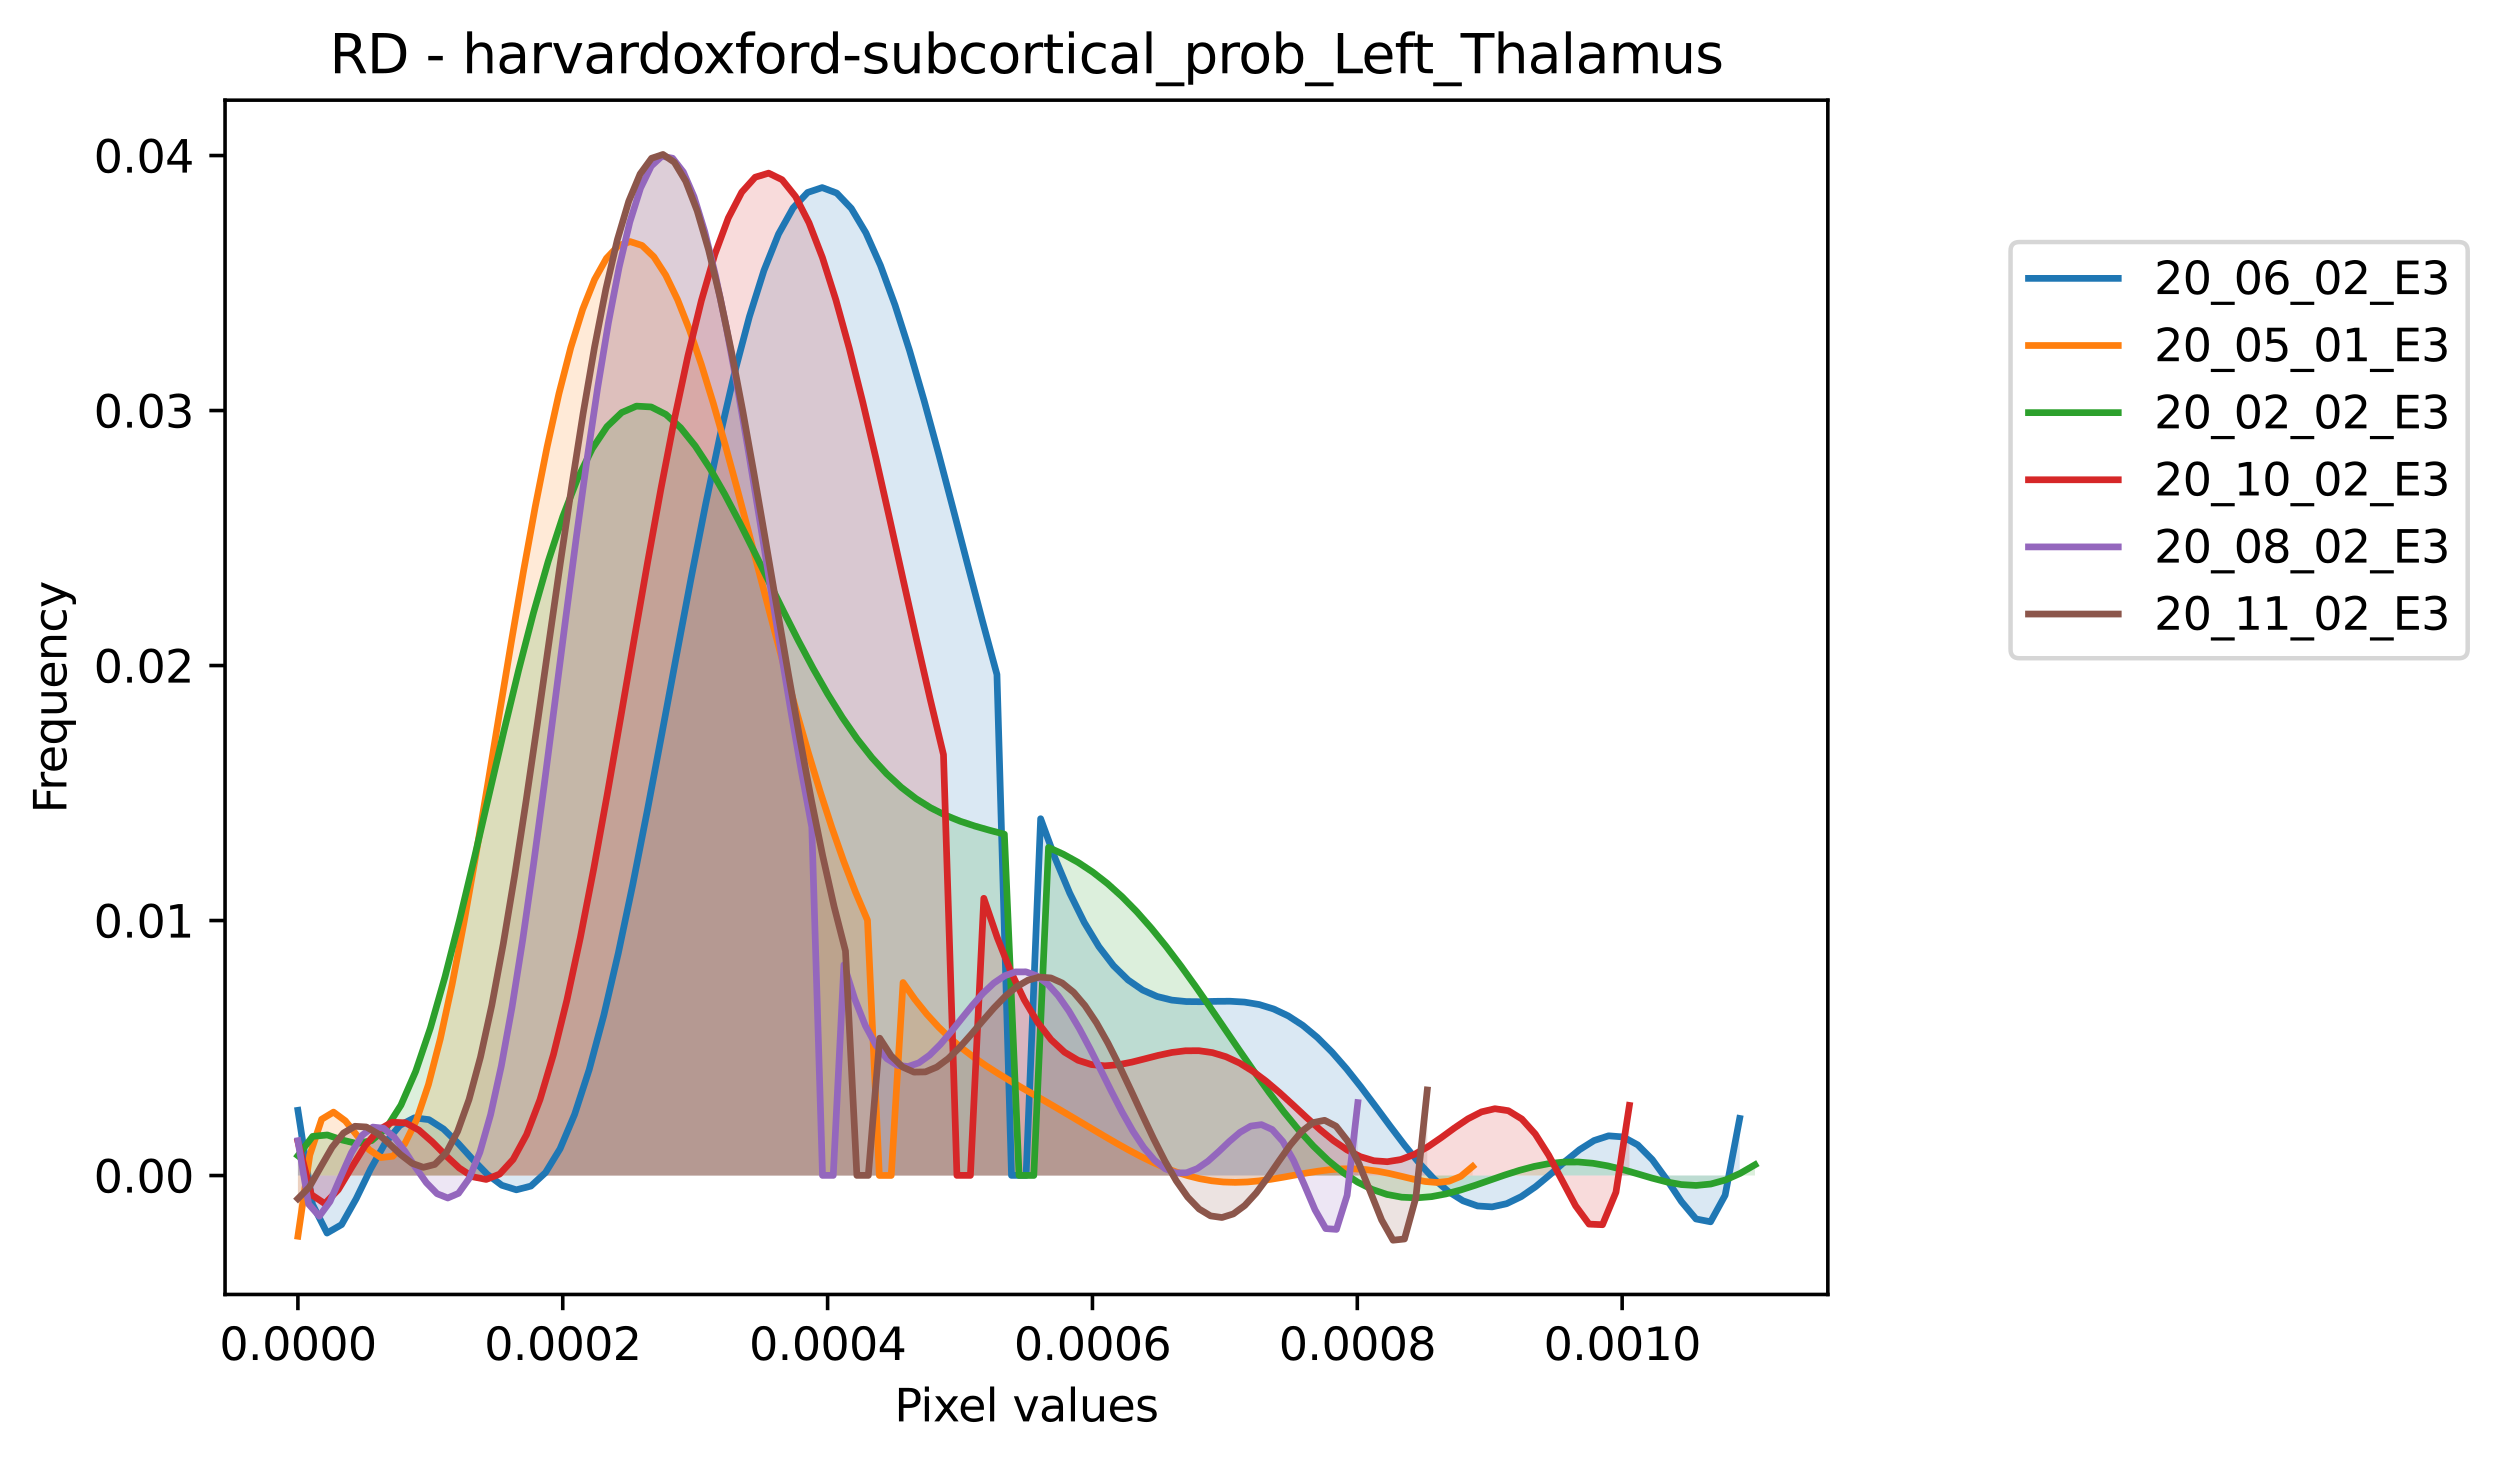 <?xml version="1.0" encoding="utf-8" standalone="no"?>
<!DOCTYPE svg PUBLIC "-//W3C//DTD SVG 1.1//EN"
  "http://www.w3.org/Graphics/SVG/1.1/DTD/svg11.dtd">
<svg xmlns:xlink="http://www.w3.org/1999/xlink" width="557.032pt" height="325.986pt" viewBox="0 0 557.032 325.986" xmlns="http://www.w3.org/2000/svg" version="1.1">
 <defs>
  <style type="text/css">*{stroke-linejoin: round; stroke-linecap: butt}</style>
 </defs>
 <g id="figure_1">
  <g id="patch_1">
   <path d="M 0 325.986 
L 557.032 325.986 
L 557.032 0 
L 0 0 
z
" style="fill: #ffffff"/>
  </g>
  <g id="axes_1">
   <g id="patch_2">
    <path d="M 50.144 288.43 
L 407.264 288.43 
L 407.264 22.318 
L 50.144 22.318 
z
" style="fill: #ffffff"/>
   </g>
   <g id="PolyCollection_1">
    <path d="M 66.376 247.391 
L 66.376 261.919 
L 69.621 261.919 
L 72.866 261.919 
L 76.111 261.919 
L 79.356 261.919 
L 82.601 261.919 
L 85.846 261.919 
L 89.091 261.919 
L 92.336 261.919 
L 95.581 261.919 
L 98.826 261.919 
L 102.071 261.919 
L 105.316 261.919 
L 108.56 261.919 
L 111.805 261.919 
L 115.05 261.919 
L 118.295 261.919 
L 121.54 261.919 
L 124.785 261.919 
L 128.03 261.919 
L 131.275 261.919 
L 134.52 261.919 
L 137.765 261.919 
L 141.01 261.919 
L 144.255 261.919 
L 147.5 261.919 
L 150.745 261.919 
L 153.989 261.919 
L 157.234 261.919 
L 160.479 261.919 
L 163.724 261.919 
L 166.969 261.919 
L 170.214 261.919 
L 173.459 261.919 
L 176.704 261.919 
L 179.949 261.919 
L 183.194 261.919 
L 186.439 261.919 
L 189.684 261.919 
L 192.929 261.919 
L 196.173 261.919 
L 199.418 261.919 
L 202.663 261.919 
L 205.908 261.919 
L 209.153 261.919 
L 212.398 261.919 
L 215.643 261.919 
L 218.888 261.919 
L 222.133 261.919 
L 225.378 261.919 
L 228.623 261.919 
L 231.868 261.919 
L 235.113 261.919 
L 238.357 261.919 
L 241.602 261.919 
L 244.847 261.919 
L 248.092 261.919 
L 251.337 261.919 
L 254.582 261.919 
L 257.827 261.919 
L 261.072 261.919 
L 264.317 261.919 
L 267.562 261.919 
L 270.807 261.919 
L 274.052 261.919 
L 277.297 261.919 
L 280.541 261.919 
L 283.786 261.919 
L 287.031 261.919 
L 290.276 261.919 
L 293.521 261.919 
L 296.766 261.919 
L 300.011 261.919 
L 303.256 261.919 
L 306.501 261.919 
L 309.746 261.919 
L 312.991 261.919 
L 316.236 261.919 
L 319.481 261.919 
L 322.725 261.919 
L 325.97 261.919 
L 329.215 261.919 
L 332.46 261.919 
L 335.705 261.919 
L 338.95 261.919 
L 342.195 261.919 
L 345.44 261.919 
L 348.685 261.919 
L 351.93 261.919 
L 355.175 261.919 
L 358.42 261.919 
L 361.665 261.919 
L 364.909 261.919 
L 368.154 261.919 
L 371.399 261.919 
L 374.644 261.919 
L 377.889 261.919 
L 381.134 261.919 
L 384.379 261.919 
L 387.624 261.919 
L 387.624 249.201 
L 387.624 249.201 
L 384.379 266.317 
L 381.134 272.231 
L 377.889 271.6 
L 374.644 267.73 
L 371.399 262.855 
L 368.154 258.383 
L 364.909 255.099 
L 361.665 253.326 
L 358.42 253.072 
L 355.175 254.129 
L 351.93 256.171 
L 348.685 258.812 
L 345.44 261.665 
L 342.195 264.369 
L 338.95 266.623 
L 335.705 268.19 
L 332.46 268.911 
L 329.215 268.702 
L 325.97 267.55 
L 322.725 265.503 
L 319.481 262.663 
L 316.236 259.17 
L 312.991 255.195 
L 309.746 250.92 
L 306.501 246.533 
L 303.256 242.213 
L 300.011 238.125 
L 296.766 234.405 
L 293.521 231.161 
L 290.276 228.466 
L 287.031 226.353 
L 283.786 224.818 
L 280.541 223.819 
L 277.297 223.279 
L 274.052 223.088 
L 270.807 223.112 
L 267.562 223.192 
L 264.317 223.159 
L 261.072 222.832 
L 257.827 222.033 
L 254.582 220.59 
L 251.337 218.345 
L 248.092 215.159 
L 244.847 210.922 
L 241.602 205.554 
L 238.357 199.012 
L 235.113 191.291 
L 231.868 182.429 
L 228.623 261.89 
L 225.378 261.89 
L 222.133 150.294 
L 218.888 138.319 
L 215.643 125.971 
L 212.398 113.498 
L 209.153 101.172 
L 205.908 89.279 
L 202.663 78.113 
L 199.418 67.97 
L 196.173 59.135 
L 192.929 51.876 
L 189.684 46.436 
L 186.439 43.022 
L 183.194 41.8 
L 179.949 42.884 
L 176.704 46.336 
L 173.459 52.155 
L 170.214 60.278 
L 166.969 70.578 
L 163.724 82.863 
L 160.479 96.878 
L 157.234 112.312 
L 153.989 128.805 
L 150.745 145.956 
L 147.5 163.333 
L 144.255 180.491 
L 141.01 196.981 
L 137.765 212.375 
L 134.52 226.276 
L 131.275 238.342 
L 128.03 248.301 
L 124.785 255.974 
L 121.54 261.282 
L 118.295 264.27 
L 115.05 265.106 
L 111.805 264.091 
L 108.56 261.65 
L 105.316 258.321 
L 102.071 254.732 
L 98.826 251.559 
L 95.581 249.473 
L 92.336 249.064 
L 89.091 250.749 
L 85.846 254.645 
L 82.601 260.419 
L 79.356 267.101 
L 76.111 272.86 
L 72.866 274.736 
L 69.621 268.321 
L 66.376 247.391 
z
" clip-path="url(#p6616a71e7c)" style="fill: #1f77b4; fill-opacity: 0.167"/>
   </g>
   <g id="PolyCollection_2">
    <path d="M 66.376 275.445 
L 66.376 261.919 
L 69.02 261.919 
L 71.664 261.919 
L 74.308 261.919 
L 76.952 261.919 
L 79.596 261.919 
L 82.24 261.919 
L 84.884 261.919 
L 87.528 261.919 
L 90.171 261.919 
L 92.815 261.919 
L 95.459 261.919 
L 98.103 261.919 
L 100.747 261.919 
L 103.391 261.919 
L 106.035 261.919 
L 108.679 261.919 
L 111.322 261.919 
L 113.966 261.919 
L 116.61 261.919 
L 119.254 261.919 
L 121.898 261.919 
L 124.542 261.919 
L 127.186 261.919 
L 129.83 261.919 
L 132.473 261.919 
L 135.117 261.919 
L 137.761 261.919 
L 140.405 261.919 
L 143.049 261.919 
L 145.693 261.919 
L 148.337 261.919 
L 150.981 261.919 
L 153.625 261.919 
L 156.268 261.919 
L 158.912 261.919 
L 161.556 261.919 
L 164.2 261.919 
L 166.844 261.919 
L 169.488 261.919 
L 172.132 261.919 
L 174.776 261.919 
L 177.419 261.919 
L 180.063 261.919 
L 182.707 261.919 
L 185.351 261.919 
L 187.995 261.919 
L 190.639 261.919 
L 193.283 261.919 
L 195.927 261.919 
L 198.571 261.919 
L 201.214 261.919 
L 203.858 261.919 
L 206.502 261.919 
L 209.146 261.919 
L 211.79 261.919 
L 214.434 261.919 
L 217.078 261.919 
L 219.722 261.919 
L 222.365 261.919 
L 225.009 261.919 
L 227.653 261.919 
L 230.297 261.919 
L 232.941 261.919 
L 235.585 261.919 
L 238.229 261.919 
L 240.873 261.919 
L 243.516 261.919 
L 246.16 261.919 
L 248.804 261.919 
L 251.448 261.919 
L 254.092 261.919 
L 256.736 261.919 
L 259.38 261.919 
L 262.024 261.919 
L 264.668 261.919 
L 267.311 261.919 
L 269.955 261.919 
L 272.599 261.919 
L 275.243 261.919 
L 277.887 261.919 
L 280.531 261.919 
L 283.175 261.919 
L 285.819 261.919 
L 288.462 261.919 
L 291.106 261.919 
L 293.75 261.919 
L 296.394 261.919 
L 299.038 261.919 
L 301.682 261.919 
L 304.326 261.919 
L 306.97 261.919 
L 309.614 261.919 
L 312.257 261.919 
L 314.901 261.919 
L 317.545 261.919 
L 320.189 261.919 
L 322.833 261.919 
L 325.477 261.919 
L 328.121 261.919 
L 328.121 259.907 
L 328.121 259.907 
L 325.477 262.116 
L 322.833 263.194 
L 320.189 263.479 
L 317.545 263.248 
L 314.901 262.729 
L 312.257 262.094 
L 309.614 261.473 
L 306.97 260.957 
L 304.326 260.599 
L 301.682 260.426 
L 299.038 260.439 
L 296.394 260.621 
L 293.75 260.942 
L 291.106 261.363 
L 288.462 261.837 
L 285.819 262.318 
L 283.175 262.759 
L 280.531 263.119 
L 277.887 263.358 
L 275.243 263.448 
L 272.599 263.364 
L 269.955 263.092 
L 267.311 262.625 
L 264.668 261.964 
L 262.024 261.117 
L 259.38 260.098 
L 256.736 258.927 
L 254.092 257.626 
L 251.448 256.222 
L 248.804 254.739 
L 246.16 253.204 
L 243.516 251.639 
L 240.873 250.064 
L 238.229 248.495 
L 235.585 246.939 
L 232.941 245.399 
L 230.297 243.87 
L 227.653 242.338 
L 225.009 240.783 
L 222.365 239.176 
L 219.722 237.479 
L 217.078 235.651 
L 214.434 233.641 
L 211.79 231.397 
L 209.146 228.861 
L 206.502 225.976 
L 203.858 222.684 
L 201.214 218.929 
L 198.571 261.903 
L 195.927 261.901 
L 193.283 205.034 
L 190.639 198.809 
L 187.995 191.929 
L 185.351 184.406 
L 182.707 176.273 
L 180.063 167.576 
L 177.419 158.386 
L 174.776 148.789 
L 172.132 138.891 
L 169.488 128.816 
L 166.844 118.707 
L 164.2 108.718 
L 161.556 99.02 
L 158.912 89.791 
L 156.268 81.218 
L 153.625 73.49 
L 150.981 66.796 
L 148.337 61.319 
L 145.693 57.231 
L 143.049 54.689 
L 140.405 53.83 
L 137.761 54.763 
L 135.117 57.568 
L 132.473 62.286 
L 129.83 68.918 
L 127.186 77.418 
L 124.542 87.693 
L 121.898 99.595 
L 119.254 112.926 
L 116.61 127.434 
L 113.966 142.813 
L 111.322 158.713 
L 108.679 174.743 
L 106.035 190.477 
L 103.391 205.472 
L 100.747 219.282 
L 98.103 231.476 
L 95.459 241.666 
L 92.815 249.534 
L 90.171 254.872 
L 87.528 257.621 
L 84.884 257.918 
L 82.24 256.161 
L 79.596 253.065 
L 76.952 249.745 
L 74.308 247.796 
L 71.664 249.39 
L 69.02 257.385 
L 66.376 275.445 
z
" clip-path="url(#p6616a71e7c)" style="fill: #ff7f0e; fill-opacity: 0.167"/>
   </g>
   <g id="PolyCollection_3">
    <path d="M 66.376 257.501 
L 66.376 261.919 
L 69.656 261.919 
L 72.935 261.919 
L 76.214 261.919 
L 79.494 261.919 
L 82.773 261.919 
L 86.053 261.919 
L 89.332 261.919 
L 92.611 261.919 
L 95.891 261.919 
L 99.17 261.919 
L 102.449 261.919 
L 105.729 261.919 
L 109.008 261.919 
L 112.287 261.919 
L 115.567 261.919 
L 118.846 261.919 
L 122.125 261.919 
L 125.405 261.919 
L 128.684 261.919 
L 131.963 261.919 
L 135.243 261.919 
L 138.522 261.919 
L 141.801 261.919 
L 145.081 261.919 
L 148.36 261.919 
L 151.639 261.919 
L 154.919 261.919 
L 158.198 261.919 
L 161.477 261.919 
L 164.757 261.919 
L 168.036 261.919 
L 171.315 261.919 
L 174.595 261.919 
L 177.874 261.919 
L 181.153 261.919 
L 184.433 261.919 
L 187.712 261.919 
L 190.991 261.919 
L 194.271 261.919 
L 197.55 261.919 
L 200.829 261.919 
L 204.109 261.919 
L 207.388 261.919 
L 210.667 261.919 
L 213.947 261.919 
L 217.226 261.919 
L 220.505 261.919 
L 223.785 261.919 
L 227.064 261.919 
L 230.343 261.919 
L 233.623 261.919 
L 236.902 261.919 
L 240.181 261.919 
L 243.461 261.919 
L 246.74 261.919 
L 250.019 261.919 
L 253.299 261.919 
L 256.578 261.919 
L 259.857 261.919 
L 263.137 261.919 
L 266.416 261.919 
L 269.695 261.919 
L 272.975 261.919 
L 276.254 261.919 
L 279.534 261.919 
L 282.813 261.919 
L 286.092 261.919 
L 289.372 261.919 
L 292.651 261.919 
L 295.93 261.919 
L 299.21 261.919 
L 302.489 261.919 
L 305.768 261.919 
L 309.048 261.919 
L 312.327 261.919 
L 315.606 261.919 
L 318.886 261.919 
L 322.165 261.919 
L 325.444 261.919 
L 328.724 261.919 
L 332.003 261.919 
L 335.282 261.919 
L 338.562 261.919 
L 341.841 261.919 
L 345.12 261.919 
L 348.4 261.919 
L 351.679 261.919 
L 354.958 261.919 
L 358.238 261.919 
L 361.517 261.919 
L 364.796 261.919 
L 368.076 261.919 
L 371.355 261.919 
L 374.634 261.919 
L 377.914 261.919 
L 381.193 261.919 
L 384.472 261.919 
L 387.752 261.919 
L 391.031 261.919 
L 391.031 259.53 
L 391.031 259.53 
L 387.752 261.433 
L 384.472 262.908 
L 381.193 263.814 
L 377.914 264.136 
L 374.634 263.94 
L 371.355 263.344 
L 368.076 262.49 
L 364.796 261.523 
L 361.517 260.579 
L 358.238 259.774 
L 354.958 259.196 
L 351.679 258.904 
L 348.4 258.927 
L 345.12 259.267 
L 341.841 259.896 
L 338.562 260.766 
L 335.282 261.81 
L 332.003 262.948 
L 328.724 264.091 
L 325.444 265.146 
L 322.165 266.022 
L 318.886 266.632 
L 315.606 266.897 
L 312.327 266.751 
L 309.048 266.141 
L 305.768 265.029 
L 302.489 263.393 
L 299.21 261.23 
L 295.93 258.552 
L 292.651 255.387 
L 289.372 251.779 
L 286.092 247.782 
L 282.813 243.464 
L 279.534 238.9 
L 276.254 234.169 
L 272.975 229.357 
L 269.695 224.546 
L 266.416 219.819 
L 263.137 215.252 
L 259.857 210.914 
L 256.578 206.865 
L 253.299 203.152 
L 250.019 199.809 
L 246.74 196.857 
L 243.461 194.301 
L 240.181 192.13 
L 236.902 190.319 
L 233.623 188.827 
L 230.343 261.906 
L 227.064 261.905 
L 223.785 185.873 
L 220.505 184.997 
L 217.226 184.062 
L 213.947 182.977 
L 210.667 181.652 
L 207.388 180.004 
L 204.109 177.955 
L 200.829 175.438 
L 197.55 172.402 
L 194.271 168.81 
L 190.991 164.646 
L 187.712 159.915 
L 184.433 154.645 
L 181.153 148.889 
L 177.874 142.722 
L 174.595 136.249 
L 171.315 129.593 
L 168.036 122.904 
L 164.757 116.349 
L 161.477 110.112 
L 158.198 104.389 
L 154.919 99.382 
L 151.639 95.297 
L 148.36 92.332 
L 145.081 90.673 
L 141.801 90.488 
L 138.522 91.913 
L 135.243 95.054 
L 131.963 99.967 
L 128.684 106.661 
L 125.405 115.086 
L 122.125 125.13 
L 118.846 136.613 
L 115.567 149.287 
L 112.287 162.838 
L 109.008 176.891 
L 105.729 191.015 
L 102.449 204.742 
L 99.17 217.585 
L 95.891 229.062 
L 92.611 238.734 
L 89.332 246.248 
L 86.053 251.39 
L 82.773 254.149 
L 79.494 254.801 
L 76.214 253.999 
L 72.935 252.882 
L 69.656 253.208 
L 66.376 257.501 
z
" clip-path="url(#p6616a71e7c)" style="fill: #2ca02c; fill-opacity: 0.167"/>
   </g>
   <g id="PolyCollection_4">
    <path d="M 66.376 254.357 
L 66.376 261.919 
L 69.373 261.919 
L 72.37 261.919 
L 75.367 261.919 
L 78.363 261.919 
L 81.36 261.919 
L 84.357 261.919 
L 87.354 261.919 
L 90.35 261.919 
L 93.347 261.919 
L 96.344 261.919 
L 99.34 261.919 
L 102.337 261.919 
L 105.334 261.919 
L 108.331 261.919 
L 111.327 261.919 
L 114.324 261.919 
L 117.321 261.919 
L 120.317 261.919 
L 123.314 261.919 
L 126.311 261.919 
L 129.308 261.919 
L 132.304 261.919 
L 135.301 261.919 
L 138.298 261.919 
L 141.295 261.919 
L 144.291 261.919 
L 147.288 261.919 
L 150.285 261.919 
L 153.281 261.919 
L 156.278 261.919 
L 159.275 261.919 
L 162.272 261.919 
L 165.268 261.919 
L 168.265 261.919 
L 171.262 261.919 
L 174.258 261.919 
L 177.255 261.919 
L 180.252 261.919 
L 183.249 261.919 
L 186.245 261.919 
L 189.242 261.919 
L 192.239 261.919 
L 195.236 261.919 
L 198.232 261.919 
L 201.229 261.919 
L 204.226 261.919 
L 207.222 261.919 
L 210.219 261.919 
L 213.216 261.919 
L 216.213 261.919 
L 219.209 261.919 
L 222.206 261.919 
L 225.203 261.919 
L 228.199 261.919 
L 231.196 261.919 
L 234.193 261.919 
L 237.19 261.919 
L 240.186 261.919 
L 243.183 261.919 
L 246.18 261.919 
L 249.176 261.919 
L 252.173 261.919 
L 255.17 261.919 
L 258.167 261.919 
L 261.163 261.919 
L 264.16 261.919 
L 267.157 261.919 
L 270.154 261.919 
L 273.15 261.919 
L 276.147 261.919 
L 279.144 261.919 
L 282.14 261.919 
L 285.137 261.919 
L 288.134 261.919 
L 291.131 261.919 
L 294.127 261.919 
L 297.124 261.919 
L 300.121 261.919 
L 303.117 261.919 
L 306.114 261.919 
L 309.111 261.919 
L 312.108 261.919 
L 315.104 261.919 
L 318.101 261.919 
L 321.098 261.919 
L 324.095 261.919 
L 327.091 261.919 
L 330.088 261.919 
L 333.085 261.919 
L 336.081 261.919 
L 339.078 261.919 
L 342.075 261.919 
L 345.072 261.919 
L 348.068 261.919 
L 351.065 261.919 
L 354.062 261.919 
L 357.058 261.919 
L 360.055 261.919 
L 363.052 261.919 
L 363.052 246.295 
L 363.052 246.295 
L 360.055 265.646 
L 357.058 272.88 
L 354.062 272.747 
L 351.065 268.675 
L 348.068 263.041 
L 345.072 257.398 
L 342.075 252.673 
L 339.078 249.327 
L 336.081 247.481 
L 333.085 247.035 
L 330.088 247.741 
L 327.091 249.281 
L 324.095 251.309 
L 321.098 253.496 
L 318.101 255.549 
L 315.104 257.229 
L 312.108 258.364 
L 309.111 258.846 
L 306.114 258.629 
L 303.117 257.726 
L 300.121 256.199 
L 297.124 254.148 
L 294.127 251.703 
L 291.131 249.009 
L 288.134 246.219 
L 285.137 243.48 
L 282.14 240.931 
L 279.144 238.687 
L 276.147 236.839 
L 273.15 235.448 
L 270.154 234.541 
L 267.157 234.112 
L 264.16 234.121 
L 261.163 234.493 
L 258.167 235.129 
L 255.17 235.899 
L 252.173 236.657 
L 249.176 237.24 
L 246.18 237.478 
L 243.183 237.2 
L 240.186 236.237 
L 237.19 234.435 
L 234.193 231.654 
L 231.196 227.782 
L 228.199 222.731 
L 225.203 216.448 
L 222.206 208.917 
L 219.209 200.16 
L 216.213 261.892 
L 213.216 261.892 
L 210.219 168.143 
L 207.222 155.634 
L 204.226 142.551 
L 201.229 129.133 
L 198.232 115.644 
L 195.236 102.369 
L 192.239 89.607 
L 189.242 77.659 
L 186.245 66.825 
L 183.249 57.394 
L 180.252 49.634 
L 177.255 43.784 
L 174.258 40.046 
L 171.262 38.578 
L 168.265 39.487 
L 165.268 42.824 
L 162.272 48.578 
L 159.275 56.674 
L 156.278 66.975 
L 153.281 79.277 
L 150.285 93.318 
L 147.288 108.779 
L 144.291 125.296 
L 141.295 142.463 
L 138.298 159.85 
L 135.301 177.011 
L 132.304 193.505 
L 129.308 208.909 
L 126.311 222.837 
L 123.314 234.956 
L 120.317 245.008 
L 117.321 252.824 
L 114.324 258.339 
L 111.327 261.603 
L 108.331 262.791 
L 105.334 262.203 
L 102.337 260.256 
L 99.34 257.471 
L 96.344 254.444 
L 93.347 251.809 
L 90.35 250.174 
L 87.354 250.05 
L 84.357 251.749 
L 81.36 255.259 
L 78.363 260.09 
L 75.367 265.083 
L 72.37 268.185 
L 69.373 266.177 
L 66.376 254.357 
z
" clip-path="url(#p6616a71e7c)" style="fill: #d62728; fill-opacity: 0.167"/>
   </g>
   <g id="PolyCollection_5">
    <path d="M 66.376 254.156 
L 66.376 261.919 
L 68.762 261.919 
L 71.148 261.919 
L 73.533 261.919 
L 75.919 261.919 
L 78.304 261.919 
L 80.69 261.919 
L 83.075 261.919 
L 85.461 261.919 
L 87.846 261.919 
L 90.232 261.919 
L 92.617 261.919 
L 95.003 261.919 
L 97.389 261.919 
L 99.774 261.919 
L 102.16 261.919 
L 104.545 261.919 
L 106.931 261.919 
L 109.316 261.919 
L 111.702 261.919 
L 114.087 261.919 
L 116.473 261.919 
L 118.858 261.919 
L 121.244 261.919 
L 123.63 261.919 
L 126.015 261.919 
L 128.401 261.919 
L 130.786 261.919 
L 133.172 261.919 
L 135.557 261.919 
L 137.943 261.919 
L 140.328 261.919 
L 142.714 261.919 
L 145.1 261.919 
L 147.485 261.919 
L 149.871 261.919 
L 152.256 261.919 
L 154.642 261.919 
L 157.027 261.919 
L 159.413 261.919 
L 161.798 261.919 
L 164.184 261.919 
L 166.569 261.919 
L 168.955 261.919 
L 171.341 261.919 
L 173.726 261.919 
L 176.112 261.919 
L 178.497 261.919 
L 180.883 261.919 
L 183.268 261.919 
L 185.654 261.919 
L 188.039 261.919 
L 190.425 261.919 
L 192.81 261.919 
L 195.196 261.919 
L 197.582 261.919 
L 199.967 261.919 
L 202.353 261.919 
L 204.738 261.919 
L 207.124 261.919 
L 209.509 261.919 
L 211.895 261.919 
L 214.28 261.919 
L 216.666 261.919 
L 219.051 261.919 
L 221.437 261.919 
L 223.823 261.919 
L 226.208 261.919 
L 228.594 261.919 
L 230.979 261.919 
L 233.365 261.919 
L 235.75 261.919 
L 238.136 261.919 
L 240.521 261.919 
L 242.907 261.919 
L 245.292 261.919 
L 247.678 261.919 
L 250.064 261.919 
L 252.449 261.919 
L 254.835 261.919 
L 257.22 261.919 
L 259.606 261.919 
L 261.991 261.919 
L 264.377 261.919 
L 266.762 261.919 
L 269.148 261.919 
L 271.533 261.919 
L 273.919 261.919 
L 276.305 261.919 
L 278.69 261.919 
L 281.076 261.919 
L 283.461 261.919 
L 285.847 261.919 
L 288.232 261.919 
L 290.618 261.919 
L 293.003 261.919 
L 295.389 261.919 
L 297.774 261.919 
L 300.16 261.919 
L 302.546 261.919 
L 302.546 245.67 
L 302.546 245.67 
L 300.16 266.327 
L 297.774 273.92 
L 295.389 273.743 
L 293.003 269.57 
L 290.618 263.973 
L 288.232 258.589 
L 285.847 254.35 
L 283.461 251.666 
L 281.076 250.583 
L 278.69 250.903 
L 276.305 252.286 
L 273.919 254.324 
L 271.533 256.6 
L 269.148 258.729 
L 266.762 260.382 
L 264.377 261.311 
L 261.991 261.348 
L 259.606 260.412 
L 257.22 258.499 
L 254.835 255.678 
L 252.449 252.077 
L 250.064 247.868 
L 247.678 243.257 
L 245.292 238.465 
L 242.907 233.719 
L 240.521 229.237 
L 238.136 225.216 
L 235.75 221.825 
L 233.365 219.197 
L 230.979 217.421 
L 228.594 216.542 
L 226.208 216.559 
L 223.823 217.423 
L 221.437 219.042 
L 219.051 221.282 
L 216.666 223.977 
L 214.28 226.93 
L 211.895 229.923 
L 209.509 232.724 
L 207.124 235.097 
L 204.738 236.808 
L 202.353 237.636 
L 199.967 237.379 
L 197.582 235.861 
L 195.196 232.942 
L 192.81 228.519 
L 190.425 222.535 
L 188.039 214.98 
L 185.654 261.891 
L 183.268 261.891 
L 180.883 184.304 
L 178.497 171.523 
L 176.112 157.811 
L 173.726 143.434 
L 171.341 128.689 
L 168.955 113.904 
L 166.569 99.423 
L 164.184 85.603 
L 161.798 72.801 
L 159.413 61.361 
L 157.027 51.613 
L 154.642 43.85 
L 152.256 38.331 
L 149.871 35.262 
L 147.485 34.793 
L 145.1 37.009 
L 142.714 41.927 
L 140.328 49.489 
L 137.943 59.562 
L 135.557 71.94 
L 133.172 86.345 
L 130.786 102.433 
L 128.401 119.803 
L 126.015 138.007 
L 123.63 156.562 
L 121.244 174.97 
L 118.858 192.728 
L 116.473 209.355 
L 114.087 224.409 
L 111.702 237.505 
L 109.316 248.343 
L 106.931 256.72 
L 104.545 262.554 
L 102.16 265.892 
L 99.774 266.923 
L 97.389 265.978 
L 95.003 263.527 
L 92.617 260.154 
L 90.232 256.533 
L 87.846 253.381 
L 85.461 251.388 
L 83.075 251.129 
L 80.69 252.954 
L 78.304 256.84 
L 75.919 262.21 
L 73.533 267.718 
L 71.148 270.983 
L 68.762 268.278 
L 66.376 254.156 
z
" clip-path="url(#p6616a71e7c)" style="fill: #9467bd; fill-opacity: 0.167"/>
   </g>
   <g id="PolyCollection_6">
    <path d="M 66.376 267.08 
L 66.376 261.919 
L 68.918 261.919 
L 71.46 261.919 
L 74.002 261.919 
L 76.544 261.919 
L 79.086 261.919 
L 81.627 261.919 
L 84.169 261.919 
L 86.711 261.919 
L 89.253 261.919 
L 91.795 261.919 
L 94.336 261.919 
L 96.878 261.919 
L 99.42 261.919 
L 101.962 261.919 
L 104.504 261.919 
L 107.046 261.919 
L 109.587 261.919 
L 112.129 261.919 
L 114.671 261.919 
L 117.213 261.919 
L 119.755 261.919 
L 122.296 261.919 
L 124.838 261.919 
L 127.38 261.919 
L 129.922 261.919 
L 132.464 261.919 
L 135.005 261.919 
L 137.547 261.919 
L 140.089 261.919 
L 142.631 261.919 
L 145.173 261.919 
L 147.715 261.919 
L 150.256 261.919 
L 152.798 261.919 
L 155.34 261.919 
L 157.882 261.919 
L 160.424 261.919 
L 162.965 261.919 
L 165.507 261.919 
L 168.049 261.919 
L 170.591 261.919 
L 173.133 261.919 
L 175.675 261.919 
L 178.216 261.919 
L 180.758 261.919 
L 183.3 261.919 
L 185.842 261.919 
L 188.384 261.919 
L 190.925 261.919 
L 193.467 261.919 
L 196.009 261.919 
L 198.551 261.919 
L 201.093 261.919 
L 203.635 261.919 
L 206.176 261.919 
L 208.718 261.919 
L 211.26 261.919 
L 213.802 261.919 
L 216.344 261.919 
L 218.885 261.919 
L 221.427 261.919 
L 223.969 261.919 
L 226.511 261.919 
L 229.053 261.919 
L 231.594 261.919 
L 234.136 261.919 
L 236.678 261.919 
L 239.22 261.919 
L 241.762 261.919 
L 244.304 261.919 
L 246.845 261.919 
L 249.387 261.919 
L 251.929 261.919 
L 254.471 261.919 
L 257.013 261.919 
L 259.554 261.919 
L 262.096 261.919 
L 264.638 261.919 
L 267.18 261.919 
L 269.722 261.919 
L 272.264 261.919 
L 274.805 261.919 
L 277.347 261.919 
L 279.889 261.919 
L 282.431 261.919 
L 284.973 261.919 
L 287.514 261.919 
L 290.056 261.919 
L 292.598 261.919 
L 295.14 261.919 
L 297.682 261.919 
L 300.224 261.919 
L 302.765 261.919 
L 305.307 261.919 
L 307.849 261.919 
L 310.391 261.919 
L 312.933 261.919 
L 315.474 261.919 
L 318.016 261.919 
L 318.016 242.857 
L 318.016 242.857 
L 315.474 266.825 
L 312.933 276.06 
L 310.391 276.334 
L 307.849 271.838 
L 305.307 265.493 
L 302.765 259.222 
L 300.224 254.175 
L 297.682 250.924 
L 295.14 249.618 
L 292.598 250.114 
L 290.056 252.085 
L 287.514 255.1 
L 284.973 258.692 
L 282.431 262.403 
L 279.889 265.82 
L 277.347 268.598 
L 274.805 270.476 
L 272.264 271.277 
L 269.722 270.913 
L 267.18 269.378 
L 264.638 266.736 
L 262.096 263.116 
L 259.554 258.692 
L 257.013 253.676 
L 254.471 248.301 
L 251.929 242.806 
L 249.387 237.429 
L 246.845 232.389 
L 244.304 227.885 
L 241.762 224.079 
L 239.22 221.098 
L 236.678 219.023 
L 234.136 217.893 
L 231.594 217.7 
L 229.053 218.389 
L 226.511 219.867 
L 223.969 222 
L 221.427 224.622 
L 218.885 227.541 
L 216.344 230.541 
L 213.802 233.4 
L 211.26 235.884 
L 208.718 237.767 
L 206.176 238.832 
L 203.635 238.878 
L 201.093 237.733 
L 198.551 235.252 
L 196.009 231.329 
L 193.467 261.894 
L 190.925 261.893 
L 188.384 211.894 
L 185.842 201.973 
L 183.3 190.66 
L 180.758 178.124 
L 178.216 164.577 
L 175.675 150.272 
L 173.133 135.498 
L 170.591 120.572 
L 168.049 105.831 
L 165.507 91.623 
L 162.965 78.299 
L 160.424 66.203 
L 157.882 55.661 
L 155.34 46.973 
L 152.798 40.4 
L 150.256 36.159 
L 147.715 34.414 
L 145.173 35.268 
L 142.631 38.759 
L 140.089 44.853 
L 137.547 53.449 
L 135.005 64.37 
L 132.464 77.373 
L 129.922 92.152 
L 127.38 108.339 
L 124.838 125.525 
L 122.296 143.26 
L 119.755 161.076 
L 117.213 178.497 
L 114.671 195.062 
L 112.129 210.337 
L 109.587 223.943 
L 107.046 235.568 
L 104.504 244.989 
L 101.962 252.087 
L 99.42 256.864 
L 96.878 259.447 
L 94.336 260.096 
L 91.795 259.197 
L 89.253 257.247 
L 86.711 254.83 
L 84.169 252.577 
L 81.627 251.107 
L 79.086 250.949 
L 76.544 252.446 
L 74.002 255.619 
L 71.46 260.015 
L 68.918 264.512 
L 66.376 267.08 
z
" clip-path="url(#p6616a71e7c)" style="fill: #8c564b; fill-opacity: 0.167"/>
   </g>
   <g id="matplotlib.axis_1">
    <g id="xtick_1">
     <g id="line2d_1">
      <defs>
       <path id="m29ace060fe" d="M 0 0 
L 0 3.5 
" style="stroke: #000000; stroke-width: 0.8"/>
      </defs>
      <g>
       <use xlink:href="#m29ace060fe" x="66.376" y="288.43" style="stroke: #000000; stroke-width: 0.8"/>
      </g>
     </g>
     <g id="text_1">
      <!-- 0.0000 -->
      <g transform="translate(48.881 303.029) scale(0.1 -0.1)">
       <defs>
        <path id="DejaVuSans-30" d="M 2034 4250 
Q 1547 4250 1301 3770 
Q 1056 3291 1056 2328 
Q 1056 1369 1301 889 
Q 1547 409 2034 409 
Q 2525 409 2770 889 
Q 3016 1369 3016 2328 
Q 3016 3291 2770 3770 
Q 2525 4250 2034 4250 
z
M 2034 4750 
Q 2819 4750 3233 4129 
Q 3647 3509 3647 2328 
Q 3647 1150 3233 529 
Q 2819 -91 2034 -91 
Q 1250 -91 836 529 
Q 422 1150 422 2328 
Q 422 3509 836 4129 
Q 1250 4750 2034 4750 
z
" transform="scale(0.016)"/>
        <path id="DejaVuSans-2e" d="M 684 794 
L 1344 794 
L 1344 0 
L 684 0 
L 684 794 
z
" transform="scale(0.016)"/>
       </defs>
       <use xlink:href="#DejaVuSans-30"/>
       <use xlink:href="#DejaVuSans-2e" x="63.623"/>
       <use xlink:href="#DejaVuSans-30" x="95.41"/>
       <use xlink:href="#DejaVuSans-30" x="159.033"/>
       <use xlink:href="#DejaVuSans-30" x="222.656"/>
       <use xlink:href="#DejaVuSans-30" x="286.279"/>
      </g>
     </g>
    </g>
    <g id="xtick_2">
     <g id="line2d_2">
      <g>
       <use xlink:href="#m29ace060fe" x="125.388" y="288.43" style="stroke: #000000; stroke-width: 0.8"/>
      </g>
     </g>
     <g id="text_2">
      <!-- 0.0002 -->
      <g transform="translate(107.893 303.029) scale(0.1 -0.1)">
       <defs>
        <path id="DejaVuSans-32" d="M 1228 531 
L 3431 531 
L 3431 0 
L 469 0 
L 469 531 
Q 828 903 1448 1529 
Q 2069 2156 2228 2338 
Q 2531 2678 2651 2914 
Q 2772 3150 2772 3378 
Q 2772 3750 2511 3984 
Q 2250 4219 1831 4219 
Q 1534 4219 1204 4116 
Q 875 4013 500 3803 
L 500 4441 
Q 881 4594 1212 4672 
Q 1544 4750 1819 4750 
Q 2544 4750 2975 4387 
Q 3406 4025 3406 3419 
Q 3406 3131 3298 2873 
Q 3191 2616 2906 2266 
Q 2828 2175 2409 1742 
Q 1991 1309 1228 531 
z
" transform="scale(0.016)"/>
       </defs>
       <use xlink:href="#DejaVuSans-30"/>
       <use xlink:href="#DejaVuSans-2e" x="63.623"/>
       <use xlink:href="#DejaVuSans-30" x="95.41"/>
       <use xlink:href="#DejaVuSans-30" x="159.033"/>
       <use xlink:href="#DejaVuSans-30" x="222.656"/>
       <use xlink:href="#DejaVuSans-32" x="286.279"/>
      </g>
     </g>
    </g>
    <g id="xtick_3">
     <g id="line2d_3">
      <g>
       <use xlink:href="#m29ace060fe" x="184.4" y="288.43" style="stroke: #000000; stroke-width: 0.8"/>
      </g>
     </g>
     <g id="text_3">
      <!-- 0.0004 -->
      <g transform="translate(166.905 303.029) scale(0.1 -0.1)">
       <defs>
        <path id="DejaVuSans-34" d="M 2419 4116 
L 825 1625 
L 2419 1625 
L 2419 4116 
z
M 2253 4666 
L 3047 4666 
L 3047 1625 
L 3713 1625 
L 3713 1100 
L 3047 1100 
L 3047 0 
L 2419 0 
L 2419 1100 
L 313 1100 
L 313 1709 
L 2253 4666 
z
" transform="scale(0.016)"/>
       </defs>
       <use xlink:href="#DejaVuSans-30"/>
       <use xlink:href="#DejaVuSans-2e" x="63.623"/>
       <use xlink:href="#DejaVuSans-30" x="95.41"/>
       <use xlink:href="#DejaVuSans-30" x="159.033"/>
       <use xlink:href="#DejaVuSans-30" x="222.656"/>
       <use xlink:href="#DejaVuSans-34" x="286.279"/>
      </g>
     </g>
    </g>
    <g id="xtick_4">
     <g id="line2d_4">
      <g>
       <use xlink:href="#m29ace060fe" x="243.412" y="288.43" style="stroke: #000000; stroke-width: 0.8"/>
      </g>
     </g>
     <g id="text_4">
      <!-- 0.0006 -->
      <g transform="translate(225.917 303.029) scale(0.1 -0.1)">
       <defs>
        <path id="DejaVuSans-36" d="M 2113 2584 
Q 1688 2584 1439 2293 
Q 1191 2003 1191 1497 
Q 1191 994 1439 701 
Q 1688 409 2113 409 
Q 2538 409 2786 701 
Q 3034 994 3034 1497 
Q 3034 2003 2786 2293 
Q 2538 2584 2113 2584 
z
M 3366 4563 
L 3366 3988 
Q 3128 4100 2886 4159 
Q 2644 4219 2406 4219 
Q 1781 4219 1451 3797 
Q 1122 3375 1075 2522 
Q 1259 2794 1537 2939 
Q 1816 3084 2150 3084 
Q 2853 3084 3261 2657 
Q 3669 2231 3669 1497 
Q 3669 778 3244 343 
Q 2819 -91 2113 -91 
Q 1303 -91 875 529 
Q 447 1150 447 2328 
Q 447 3434 972 4092 
Q 1497 4750 2381 4750 
Q 2619 4750 2861 4703 
Q 3103 4656 3366 4563 
z
" transform="scale(0.016)"/>
       </defs>
       <use xlink:href="#DejaVuSans-30"/>
       <use xlink:href="#DejaVuSans-2e" x="63.623"/>
       <use xlink:href="#DejaVuSans-30" x="95.41"/>
       <use xlink:href="#DejaVuSans-30" x="159.033"/>
       <use xlink:href="#DejaVuSans-30" x="222.656"/>
       <use xlink:href="#DejaVuSans-36" x="286.279"/>
      </g>
     </g>
    </g>
    <g id="xtick_5">
     <g id="line2d_5">
      <g>
       <use xlink:href="#m29ace060fe" x="302.424" y="288.43" style="stroke: #000000; stroke-width: 0.8"/>
      </g>
     </g>
     <g id="text_5">
      <!-- 0.0008 -->
      <g transform="translate(284.929 303.029) scale(0.1 -0.1)">
       <defs>
        <path id="DejaVuSans-38" d="M 2034 2216 
Q 1584 2216 1326 1975 
Q 1069 1734 1069 1313 
Q 1069 891 1326 650 
Q 1584 409 2034 409 
Q 2484 409 2743 651 
Q 3003 894 3003 1313 
Q 3003 1734 2745 1975 
Q 2488 2216 2034 2216 
z
M 1403 2484 
Q 997 2584 770 2862 
Q 544 3141 544 3541 
Q 544 4100 942 4425 
Q 1341 4750 2034 4750 
Q 2731 4750 3128 4425 
Q 3525 4100 3525 3541 
Q 3525 3141 3298 2862 
Q 3072 2584 2669 2484 
Q 3125 2378 3379 2068 
Q 3634 1759 3634 1313 
Q 3634 634 3220 271 
Q 2806 -91 2034 -91 
Q 1263 -91 848 271 
Q 434 634 434 1313 
Q 434 1759 690 2068 
Q 947 2378 1403 2484 
z
M 1172 3481 
Q 1172 3119 1398 2916 
Q 1625 2713 2034 2713 
Q 2441 2713 2670 2916 
Q 2900 3119 2900 3481 
Q 2900 3844 2670 4047 
Q 2441 4250 2034 4250 
Q 1625 4250 1398 4047 
Q 1172 3844 1172 3481 
z
" transform="scale(0.016)"/>
       </defs>
       <use xlink:href="#DejaVuSans-30"/>
       <use xlink:href="#DejaVuSans-2e" x="63.623"/>
       <use xlink:href="#DejaVuSans-30" x="95.41"/>
       <use xlink:href="#DejaVuSans-30" x="159.033"/>
       <use xlink:href="#DejaVuSans-30" x="222.656"/>
       <use xlink:href="#DejaVuSans-38" x="286.279"/>
      </g>
     </g>
    </g>
    <g id="xtick_6">
     <g id="line2d_6">
      <g>
       <use xlink:href="#m29ace060fe" x="361.436" y="288.43" style="stroke: #000000; stroke-width: 0.8"/>
      </g>
     </g>
     <g id="text_6">
      <!-- 0.0010 -->
      <g transform="translate(343.941 303.029) scale(0.1 -0.1)">
       <defs>
        <path id="DejaVuSans-31" d="M 794 531 
L 1825 531 
L 1825 4091 
L 703 3866 
L 703 4441 
L 1819 4666 
L 2450 4666 
L 2450 531 
L 3481 531 
L 3481 0 
L 794 0 
L 794 531 
z
" transform="scale(0.016)"/>
       </defs>
       <use xlink:href="#DejaVuSans-30"/>
       <use xlink:href="#DejaVuSans-2e" x="63.623"/>
       <use xlink:href="#DejaVuSans-30" x="95.41"/>
       <use xlink:href="#DejaVuSans-30" x="159.033"/>
       <use xlink:href="#DejaVuSans-31" x="222.656"/>
       <use xlink:href="#DejaVuSans-30" x="286.279"/>
      </g>
     </g>
    </g>
    <g id="text_7">
     <!-- Pixel values -->
     <g transform="translate(199.292 316.707) scale(0.1 -0.1)">
      <defs>
       <path id="DejaVuSans-50" d="M 1259 4147 
L 1259 2394 
L 2053 2394 
Q 2494 2394 2734 2622 
Q 2975 2850 2975 3272 
Q 2975 3691 2734 3919 
Q 2494 4147 2053 4147 
L 1259 4147 
z
M 628 4666 
L 2053 4666 
Q 2838 4666 3239 4311 
Q 3641 3956 3641 3272 
Q 3641 2581 3239 2228 
Q 2838 1875 2053 1875 
L 1259 1875 
L 1259 0 
L 628 0 
L 628 4666 
z
" transform="scale(0.016)"/>
       <path id="DejaVuSans-69" d="M 603 3500 
L 1178 3500 
L 1178 0 
L 603 0 
L 603 3500 
z
M 603 4863 
L 1178 4863 
L 1178 4134 
L 603 4134 
L 603 4863 
z
" transform="scale(0.016)"/>
       <path id="DejaVuSans-78" d="M 3513 3500 
L 2247 1797 
L 3578 0 
L 2900 0 
L 1881 1375 
L 863 0 
L 184 0 
L 1544 1831 
L 300 3500 
L 978 3500 
L 1906 2253 
L 2834 3500 
L 3513 3500 
z
" transform="scale(0.016)"/>
       <path id="DejaVuSans-65" d="M 3597 1894 
L 3597 1613 
L 953 1613 
Q 991 1019 1311 708 
Q 1631 397 2203 397 
Q 2534 397 2845 478 
Q 3156 559 3463 722 
L 3463 178 
Q 3153 47 2828 -22 
Q 2503 -91 2169 -91 
Q 1331 -91 842 396 
Q 353 884 353 1716 
Q 353 2575 817 3079 
Q 1281 3584 2069 3584 
Q 2775 3584 3186 3129 
Q 3597 2675 3597 1894 
z
M 3022 2063 
Q 3016 2534 2758 2815 
Q 2500 3097 2075 3097 
Q 1594 3097 1305 2825 
Q 1016 2553 972 2059 
L 3022 2063 
z
" transform="scale(0.016)"/>
       <path id="DejaVuSans-6c" d="M 603 4863 
L 1178 4863 
L 1178 0 
L 603 0 
L 603 4863 
z
" transform="scale(0.016)"/>
       <path id="DejaVuSans-20" transform="scale(0.016)"/>
       <path id="DejaVuSans-76" d="M 191 3500 
L 800 3500 
L 1894 563 
L 2988 3500 
L 3597 3500 
L 2284 0 
L 1503 0 
L 191 3500 
z
" transform="scale(0.016)"/>
       <path id="DejaVuSans-61" d="M 2194 1759 
Q 1497 1759 1228 1600 
Q 959 1441 959 1056 
Q 959 750 1161 570 
Q 1363 391 1709 391 
Q 2188 391 2477 730 
Q 2766 1069 2766 1631 
L 2766 1759 
L 2194 1759 
z
M 3341 1997 
L 3341 0 
L 2766 0 
L 2766 531 
Q 2569 213 2275 61 
Q 1981 -91 1556 -91 
Q 1019 -91 701 211 
Q 384 513 384 1019 
Q 384 1609 779 1909 
Q 1175 2209 1959 2209 
L 2766 2209 
L 2766 2266 
Q 2766 2663 2505 2880 
Q 2244 3097 1772 3097 
Q 1472 3097 1187 3025 
Q 903 2953 641 2809 
L 641 3341 
Q 956 3463 1253 3523 
Q 1550 3584 1831 3584 
Q 2591 3584 2966 3190 
Q 3341 2797 3341 1997 
z
" transform="scale(0.016)"/>
       <path id="DejaVuSans-75" d="M 544 1381 
L 544 3500 
L 1119 3500 
L 1119 1403 
Q 1119 906 1312 657 
Q 1506 409 1894 409 
Q 2359 409 2629 706 
Q 2900 1003 2900 1516 
L 2900 3500 
L 3475 3500 
L 3475 0 
L 2900 0 
L 2900 538 
Q 2691 219 2414 64 
Q 2138 -91 1772 -91 
Q 1169 -91 856 284 
Q 544 659 544 1381 
z
M 1991 3584 
L 1991 3584 
z
" transform="scale(0.016)"/>
       <path id="DejaVuSans-73" d="M 2834 3397 
L 2834 2853 
Q 2591 2978 2328 3040 
Q 2066 3103 1784 3103 
Q 1356 3103 1142 2972 
Q 928 2841 928 2578 
Q 928 2378 1081 2264 
Q 1234 2150 1697 2047 
L 1894 2003 
Q 2506 1872 2764 1633 
Q 3022 1394 3022 966 
Q 3022 478 2636 193 
Q 2250 -91 1575 -91 
Q 1294 -91 989 -36 
Q 684 19 347 128 
L 347 722 
Q 666 556 975 473 
Q 1284 391 1588 391 
Q 1994 391 2212 530 
Q 2431 669 2431 922 
Q 2431 1156 2273 1281 
Q 2116 1406 1581 1522 
L 1381 1569 
Q 847 1681 609 1914 
Q 372 2147 372 2553 
Q 372 3047 722 3315 
Q 1072 3584 1716 3584 
Q 2034 3584 2315 3537 
Q 2597 3491 2834 3397 
z
" transform="scale(0.016)"/>
      </defs>
      <use xlink:href="#DejaVuSans-50"/>
      <use xlink:href="#DejaVuSans-69" x="58.053"/>
      <use xlink:href="#DejaVuSans-78" x="85.836"/>
      <use xlink:href="#DejaVuSans-65" x="141.891"/>
      <use xlink:href="#DejaVuSans-6c" x="203.414"/>
      <use xlink:href="#DejaVuSans-20" x="231.197"/>
      <use xlink:href="#DejaVuSans-76" x="262.984"/>
      <use xlink:href="#DejaVuSans-61" x="322.164"/>
      <use xlink:href="#DejaVuSans-6c" x="383.443"/>
      <use xlink:href="#DejaVuSans-75" x="411.227"/>
      <use xlink:href="#DejaVuSans-65" x="474.605"/>
      <use xlink:href="#DejaVuSans-73" x="536.129"/>
     </g>
    </g>
   </g>
   <g id="matplotlib.axis_2">
    <g id="ytick_1">
     <g id="line2d_7">
      <defs>
       <path id="mdf336a0b8d" d="M 0 0 
L -3.5 0 
" style="stroke: #000000; stroke-width: 0.8"/>
      </defs>
      <g>
       <use xlink:href="#mdf336a0b8d" x="50.144" y="261.919" style="stroke: #000000; stroke-width: 0.8"/>
      </g>
     </g>
     <g id="text_8">
      <!-- 0.00 -->
      <g transform="translate(20.878 265.718) scale(0.1 -0.1)">
       <use xlink:href="#DejaVuSans-30"/>
       <use xlink:href="#DejaVuSans-2e" x="63.623"/>
       <use xlink:href="#DejaVuSans-30" x="95.41"/>
       <use xlink:href="#DejaVuSans-30" x="159.033"/>
      </g>
     </g>
    </g>
    <g id="ytick_2">
     <g id="line2d_8">
      <g>
       <use xlink:href="#mdf336a0b8d" x="50.144" y="205.104" style="stroke: #000000; stroke-width: 0.8"/>
      </g>
     </g>
     <g id="text_9">
      <!-- 0.01 -->
      <g transform="translate(20.878 208.903) scale(0.1 -0.1)">
       <use xlink:href="#DejaVuSans-30"/>
       <use xlink:href="#DejaVuSans-2e" x="63.623"/>
       <use xlink:href="#DejaVuSans-30" x="95.41"/>
       <use xlink:href="#DejaVuSans-31" x="159.033"/>
      </g>
     </g>
    </g>
    <g id="ytick_3">
     <g id="line2d_9">
      <g>
       <use xlink:href="#mdf336a0b8d" x="50.144" y="148.288" style="stroke: #000000; stroke-width: 0.8"/>
      </g>
     </g>
     <g id="text_10">
      <!-- 0.02 -->
      <g transform="translate(20.878 152.087) scale(0.1 -0.1)">
       <use xlink:href="#DejaVuSans-30"/>
       <use xlink:href="#DejaVuSans-2e" x="63.623"/>
       <use xlink:href="#DejaVuSans-30" x="95.41"/>
       <use xlink:href="#DejaVuSans-32" x="159.033"/>
      </g>
     </g>
    </g>
    <g id="ytick_4">
     <g id="line2d_10">
      <g>
       <use xlink:href="#mdf336a0b8d" x="50.144" y="91.473" style="stroke: #000000; stroke-width: 0.8"/>
      </g>
     </g>
     <g id="text_11">
      <!-- 0.03 -->
      <g transform="translate(20.878 95.272) scale(0.1 -0.1)">
       <defs>
        <path id="DejaVuSans-33" d="M 2597 2516 
Q 3050 2419 3304 2112 
Q 3559 1806 3559 1356 
Q 3559 666 3084 287 
Q 2609 -91 1734 -91 
Q 1441 -91 1130 -33 
Q 819 25 488 141 
L 488 750 
Q 750 597 1062 519 
Q 1375 441 1716 441 
Q 2309 441 2620 675 
Q 2931 909 2931 1356 
Q 2931 1769 2642 2001 
Q 2353 2234 1838 2234 
L 1294 2234 
L 1294 2753 
L 1863 2753 
Q 2328 2753 2575 2939 
Q 2822 3125 2822 3475 
Q 2822 3834 2567 4026 
Q 2313 4219 1838 4219 
Q 1578 4219 1281 4162 
Q 984 4106 628 3988 
L 628 4550 
Q 988 4650 1302 4700 
Q 1616 4750 1894 4750 
Q 2613 4750 3031 4423 
Q 3450 4097 3450 3541 
Q 3450 3153 3228 2886 
Q 3006 2619 2597 2516 
z
" transform="scale(0.016)"/>
       </defs>
       <use xlink:href="#DejaVuSans-30"/>
       <use xlink:href="#DejaVuSans-2e" x="63.623"/>
       <use xlink:href="#DejaVuSans-30" x="95.41"/>
       <use xlink:href="#DejaVuSans-33" x="159.033"/>
      </g>
     </g>
    </g>
    <g id="ytick_5">
     <g id="line2d_11">
      <g>
       <use xlink:href="#mdf336a0b8d" x="50.144" y="34.657" style="stroke: #000000; stroke-width: 0.8"/>
      </g>
     </g>
     <g id="text_12">
      <!-- 0.04 -->
      <g transform="translate(20.878 38.457) scale(0.1 -0.1)">
       <use xlink:href="#DejaVuSans-30"/>
       <use xlink:href="#DejaVuSans-2e" x="63.623"/>
       <use xlink:href="#DejaVuSans-30" x="95.41"/>
       <use xlink:href="#DejaVuSans-34" x="159.033"/>
      </g>
     </g>
    </g>
    <g id="text_13">
     <!-- Frequency -->
     <g transform="translate(14.798 181.204) rotate(-90) scale(0.1 -0.1)">
      <defs>
       <path id="DejaVuSans-46" d="M 628 4666 
L 3309 4666 
L 3309 4134 
L 1259 4134 
L 1259 2759 
L 3109 2759 
L 3109 2228 
L 1259 2228 
L 1259 0 
L 628 0 
L 628 4666 
z
" transform="scale(0.016)"/>
       <path id="DejaVuSans-72" d="M 2631 2963 
Q 2534 3019 2420 3045 
Q 2306 3072 2169 3072 
Q 1681 3072 1420 2755 
Q 1159 2438 1159 1844 
L 1159 0 
L 581 0 
L 581 3500 
L 1159 3500 
L 1159 2956 
Q 1341 3275 1631 3429 
Q 1922 3584 2338 3584 
Q 2397 3584 2469 3576 
Q 2541 3569 2628 3553 
L 2631 2963 
z
" transform="scale(0.016)"/>
       <path id="DejaVuSans-71" d="M 947 1747 
Q 947 1113 1208 752 
Q 1469 391 1925 391 
Q 2381 391 2643 752 
Q 2906 1113 2906 1747 
Q 2906 2381 2643 2742 
Q 2381 3103 1925 3103 
Q 1469 3103 1208 2742 
Q 947 2381 947 1747 
z
M 2906 525 
Q 2725 213 2448 61 
Q 2172 -91 1784 -91 
Q 1150 -91 751 415 
Q 353 922 353 1747 
Q 353 2572 751 3078 
Q 1150 3584 1784 3584 
Q 2172 3584 2448 3432 
Q 2725 3281 2906 2969 
L 2906 3500 
L 3481 3500 
L 3481 -1331 
L 2906 -1331 
L 2906 525 
z
" transform="scale(0.016)"/>
       <path id="DejaVuSans-6e" d="M 3513 2113 
L 3513 0 
L 2938 0 
L 2938 2094 
Q 2938 2591 2744 2837 
Q 2550 3084 2163 3084 
Q 1697 3084 1428 2787 
Q 1159 2491 1159 1978 
L 1159 0 
L 581 0 
L 581 3500 
L 1159 3500 
L 1159 2956 
Q 1366 3272 1645 3428 
Q 1925 3584 2291 3584 
Q 2894 3584 3203 3211 
Q 3513 2838 3513 2113 
z
" transform="scale(0.016)"/>
       <path id="DejaVuSans-63" d="M 3122 3366 
L 3122 2828 
Q 2878 2963 2633 3030 
Q 2388 3097 2138 3097 
Q 1578 3097 1268 2742 
Q 959 2388 959 1747 
Q 959 1106 1268 751 
Q 1578 397 2138 397 
Q 2388 397 2633 464 
Q 2878 531 3122 666 
L 3122 134 
Q 2881 22 2623 -34 
Q 2366 -91 2075 -91 
Q 1284 -91 818 406 
Q 353 903 353 1747 
Q 353 2603 823 3093 
Q 1294 3584 2113 3584 
Q 2378 3584 2631 3529 
Q 2884 3475 3122 3366 
z
" transform="scale(0.016)"/>
       <path id="DejaVuSans-79" d="M 2059 -325 
Q 1816 -950 1584 -1140 
Q 1353 -1331 966 -1331 
L 506 -1331 
L 506 -850 
L 844 -850 
Q 1081 -850 1212 -737 
Q 1344 -625 1503 -206 
L 1606 56 
L 191 3500 
L 800 3500 
L 1894 763 
L 2988 3500 
L 3597 3500 
L 2059 -325 
z
" transform="scale(0.016)"/>
      </defs>
      <use xlink:href="#DejaVuSans-46"/>
      <use xlink:href="#DejaVuSans-72" x="50.27"/>
      <use xlink:href="#DejaVuSans-65" x="89.133"/>
      <use xlink:href="#DejaVuSans-71" x="150.656"/>
      <use xlink:href="#DejaVuSans-75" x="214.133"/>
      <use xlink:href="#DejaVuSans-65" x="277.512"/>
      <use xlink:href="#DejaVuSans-6e" x="339.035"/>
      <use xlink:href="#DejaVuSans-63" x="402.414"/>
      <use xlink:href="#DejaVuSans-79" x="457.395"/>
     </g>
    </g>
   </g>
   <g id="line2d_12">
    <path d="M 66.376 247.391 
L 69.621 268.321 
L 72.866 274.736 
L 76.111 272.86 
L 79.356 267.101 
L 82.601 260.419 
L 85.846 254.645 
L 89.091 250.749 
L 92.336 249.064 
L 95.581 249.473 
L 98.826 251.559 
L 102.071 254.732 
L 105.316 258.321 
L 108.56 261.65 
L 111.805 264.091 
L 115.05 265.106 
L 118.295 264.27 
L 121.54 261.282 
L 124.785 255.974 
L 128.03 248.301 
L 131.275 238.342 
L 134.52 226.276 
L 137.765 212.375 
L 141.01 196.981 
L 144.255 180.491 
L 147.5 163.333 
L 150.745 145.956 
L 153.989 128.805 
L 157.234 112.312 
L 160.479 96.878 
L 163.724 82.863 
L 166.969 70.578 
L 170.214 60.278 
L 173.459 52.155 
L 176.704 46.336 
L 179.949 42.884 
L 183.194 41.8 
L 186.439 43.022 
L 189.684 46.436 
L 192.929 51.876 
L 196.173 59.135 
L 199.418 67.97 
L 202.663 78.113 
L 205.908 89.279 
L 209.153 101.172 
L 212.398 113.498 
L 215.643 125.971 
L 218.888 138.319 
L 222.133 150.294 
L 225.378 261.89 
L 228.623 261.89 
L 231.868 182.429 
L 235.113 191.291 
L 238.357 199.012 
L 241.602 205.554 
L 244.847 210.922 
L 248.092 215.159 
L 251.337 218.345 
L 254.582 220.59 
L 257.827 222.033 
L 261.072 222.832 
L 264.317 223.159 
L 267.562 223.192 
L 270.807 223.112 
L 274.052 223.088 
L 277.297 223.279 
L 280.541 223.819 
L 283.786 224.818 
L 287.031 226.353 
L 290.276 228.466 
L 293.521 231.161 
L 296.766 234.405 
L 300.011 238.125 
L 303.256 242.213 
L 306.501 246.533 
L 309.746 250.92 
L 312.991 255.195 
L 316.236 259.17 
L 319.481 262.663 
L 322.725 265.503 
L 325.97 267.55 
L 329.215 268.702 
L 332.46 268.911 
L 335.705 268.19 
L 338.95 266.623 
L 342.195 264.369 
L 345.44 261.665 
L 348.685 258.812 
L 351.93 256.171 
L 355.175 254.129 
L 358.42 253.072 
L 361.665 253.326 
L 364.909 255.099 
L 368.154 258.383 
L 371.399 262.855 
L 374.644 267.73 
L 377.889 271.6 
L 381.134 272.231 
L 384.379 266.317 
L 387.624 249.201 
" clip-path="url(#p6616a71e7c)" style="fill: none; stroke: #1f77b4; stroke-width: 1.5; stroke-linecap: square"/>
   </g>
   <g id="line2d_13">
    <path d="M 66.376 275.445 
L 69.02 257.385 
L 71.664 249.39 
L 74.308 247.796 
L 76.952 249.745 
L 79.596 253.065 
L 82.24 256.161 
L 84.884 257.918 
L 87.528 257.621 
L 90.171 254.872 
L 92.815 249.534 
L 95.459 241.666 
L 98.103 231.476 
L 100.747 219.282 
L 103.391 205.472 
L 106.035 190.477 
L 108.679 174.743 
L 111.322 158.713 
L 113.966 142.813 
L 116.61 127.434 
L 119.254 112.926 
L 121.898 99.595 
L 124.542 87.693 
L 127.186 77.418 
L 129.83 68.918 
L 132.473 62.286 
L 135.117 57.568 
L 137.761 54.763 
L 140.405 53.83 
L 143.049 54.689 
L 145.693 57.231 
L 148.337 61.319 
L 150.981 66.796 
L 153.625 73.49 
L 156.268 81.218 
L 158.912 89.791 
L 161.556 99.02 
L 164.2 108.718 
L 166.844 118.707 
L 169.488 128.816 
L 172.132 138.891 
L 174.776 148.789 
L 177.419 158.386 
L 180.063 167.576 
L 182.707 176.273 
L 185.351 184.406 
L 187.995 191.929 
L 190.639 198.809 
L 193.283 205.034 
L 195.927 261.901 
L 198.571 261.903 
L 201.214 218.929 
L 203.858 222.684 
L 206.502 225.976 
L 209.146 228.861 
L 211.79 231.397 
L 214.434 233.641 
L 217.078 235.651 
L 219.722 237.479 
L 222.365 239.176 
L 225.009 240.783 
L 227.653 242.338 
L 230.297 243.87 
L 232.941 245.399 
L 235.585 246.939 
L 238.229 248.495 
L 240.873 250.064 
L 243.516 251.639 
L 246.16 253.204 
L 248.804 254.739 
L 251.448 256.222 
L 254.092 257.626 
L 256.736 258.927 
L 259.38 260.098 
L 262.024 261.117 
L 264.668 261.964 
L 267.311 262.625 
L 269.955 263.092 
L 272.599 263.364 
L 275.243 263.448 
L 277.887 263.358 
L 280.531 263.119 
L 283.175 262.759 
L 285.819 262.318 
L 288.462 261.837 
L 291.106 261.363 
L 293.75 260.942 
L 296.394 260.621 
L 299.038 260.439 
L 301.682 260.426 
L 304.326 260.599 
L 306.97 260.957 
L 309.614 261.473 
L 312.257 262.094 
L 314.901 262.729 
L 317.545 263.248 
L 320.189 263.479 
L 322.833 263.194 
L 325.477 262.116 
L 328.121 259.907 
" clip-path="url(#p6616a71e7c)" style="fill: none; stroke: #ff7f0e; stroke-width: 1.5; stroke-linecap: square"/>
   </g>
   <g id="line2d_14">
    <path d="M 66.376 257.501 
L 69.656 253.208 
L 72.935 252.882 
L 76.214 253.999 
L 79.494 254.801 
L 82.773 254.149 
L 86.053 251.39 
L 89.332 246.248 
L 92.611 238.734 
L 95.891 229.062 
L 99.17 217.585 
L 102.449 204.742 
L 105.729 191.015 
L 109.008 176.891 
L 112.287 162.838 
L 115.567 149.287 
L 118.846 136.613 
L 122.125 125.13 
L 125.405 115.086 
L 128.684 106.661 
L 131.963 99.967 
L 135.243 95.054 
L 138.522 91.913 
L 141.801 90.488 
L 145.081 90.673 
L 148.36 92.332 
L 151.639 95.297 
L 154.919 99.382 
L 158.198 104.389 
L 161.477 110.112 
L 164.757 116.349 
L 168.036 122.904 
L 171.315 129.593 
L 174.595 136.249 
L 177.874 142.722 
L 181.153 148.889 
L 184.433 154.645 
L 187.712 159.915 
L 190.991 164.646 
L 194.271 168.81 
L 197.55 172.402 
L 200.829 175.438 
L 204.109 177.955 
L 207.388 180.004 
L 210.667 181.652 
L 213.947 182.977 
L 217.226 184.062 
L 220.505 184.997 
L 223.785 185.873 
L 227.064 261.905 
L 230.343 261.906 
L 233.623 188.827 
L 236.902 190.319 
L 240.181 192.13 
L 243.461 194.301 
L 246.74 196.857 
L 250.019 199.809 
L 253.299 203.152 
L 256.578 206.865 
L 259.857 210.914 
L 263.137 215.252 
L 266.416 219.819 
L 269.695 224.546 
L 272.975 229.357 
L 276.254 234.169 
L 279.534 238.9 
L 282.813 243.464 
L 286.092 247.782 
L 289.372 251.779 
L 292.651 255.387 
L 295.93 258.552 
L 299.21 261.23 
L 302.489 263.393 
L 305.768 265.029 
L 309.048 266.141 
L 312.327 266.751 
L 315.606 266.897 
L 318.886 266.632 
L 322.165 266.022 
L 325.444 265.146 
L 328.724 264.091 
L 332.003 262.948 
L 335.282 261.81 
L 338.562 260.766 
L 341.841 259.896 
L 345.12 259.267 
L 348.4 258.927 
L 351.679 258.904 
L 354.958 259.196 
L 358.238 259.774 
L 361.517 260.579 
L 364.796 261.523 
L 368.076 262.49 
L 371.355 263.344 
L 374.634 263.94 
L 377.914 264.136 
L 381.193 263.814 
L 384.472 262.908 
L 387.752 261.433 
L 391.031 259.53 
" clip-path="url(#p6616a71e7c)" style="fill: none; stroke: #2ca02c; stroke-width: 1.5; stroke-linecap: square"/>
   </g>
   <g id="line2d_15">
    <path d="M 66.376 254.357 
L 69.373 266.177 
L 72.37 268.185 
L 75.367 265.083 
L 78.363 260.09 
L 81.36 255.259 
L 84.357 251.749 
L 87.354 250.05 
L 90.35 250.174 
L 93.347 251.809 
L 96.344 254.444 
L 99.34 257.471 
L 102.337 260.256 
L 105.334 262.203 
L 108.331 262.791 
L 111.327 261.603 
L 114.324 258.339 
L 117.321 252.824 
L 120.317 245.008 
L 123.314 234.956 
L 126.311 222.837 
L 129.308 208.909 
L 132.304 193.505 
L 135.301 177.011 
L 138.298 159.85 
L 141.295 142.463 
L 144.291 125.296 
L 147.288 108.779 
L 150.285 93.318 
L 153.281 79.277 
L 156.278 66.975 
L 159.275 56.674 
L 162.272 48.578 
L 165.268 42.824 
L 168.265 39.487 
L 171.262 38.578 
L 174.258 40.046 
L 177.255 43.784 
L 180.252 49.634 
L 183.249 57.394 
L 186.245 66.825 
L 189.242 77.659 
L 192.239 89.607 
L 195.236 102.369 
L 198.232 115.644 
L 201.229 129.133 
L 204.226 142.551 
L 207.222 155.634 
L 210.219 168.143 
L 213.216 261.892 
L 216.213 261.892 
L 219.209 200.16 
L 222.206 208.917 
L 225.203 216.448 
L 228.199 222.731 
L 231.196 227.782 
L 234.193 231.654 
L 237.19 234.435 
L 240.186 236.237 
L 243.183 237.2 
L 246.18 237.478 
L 249.176 237.24 
L 252.173 236.657 
L 255.17 235.899 
L 258.167 235.129 
L 261.163 234.493 
L 264.16 234.121 
L 267.157 234.112 
L 270.154 234.541 
L 273.15 235.448 
L 276.147 236.839 
L 279.144 238.687 
L 282.14 240.931 
L 285.137 243.48 
L 288.134 246.219 
L 291.131 249.009 
L 294.127 251.703 
L 297.124 254.148 
L 300.121 256.199 
L 303.117 257.726 
L 306.114 258.629 
L 309.111 258.846 
L 312.108 258.364 
L 315.104 257.229 
L 318.101 255.549 
L 321.098 253.496 
L 324.095 251.309 
L 327.091 249.281 
L 330.088 247.741 
L 333.085 247.035 
L 336.081 247.481 
L 339.078 249.327 
L 342.075 252.673 
L 345.072 257.398 
L 348.068 263.041 
L 351.065 268.675 
L 354.062 272.747 
L 357.058 272.88 
L 360.055 265.646 
L 363.052 246.295 
" clip-path="url(#p6616a71e7c)" style="fill: none; stroke: #d62728; stroke-width: 1.5; stroke-linecap: square"/>
   </g>
   <g id="line2d_16">
    <path d="M 66.376 254.156 
L 68.762 268.278 
L 71.148 270.983 
L 73.533 267.718 
L 75.919 262.21 
L 78.304 256.84 
L 80.69 252.954 
L 83.075 251.129 
L 85.461 251.388 
L 87.846 253.381 
L 90.232 256.533 
L 92.617 260.154 
L 95.003 263.527 
L 97.389 265.978 
L 99.774 266.923 
L 102.16 265.892 
L 104.545 262.554 
L 106.931 256.72 
L 109.316 248.343 
L 111.702 237.505 
L 114.087 224.409 
L 116.473 209.355 
L 118.858 192.728 
L 121.244 174.97 
L 123.63 156.562 
L 126.015 138.007 
L 128.401 119.803 
L 130.786 102.433 
L 133.172 86.345 
L 135.557 71.94 
L 137.943 59.562 
L 140.328 49.489 
L 142.714 41.927 
L 145.1 37.009 
L 147.485 34.793 
L 149.871 35.262 
L 152.256 38.331 
L 154.642 43.85 
L 157.027 51.613 
L 159.413 61.361 
L 161.798 72.801 
L 164.184 85.603 
L 166.569 99.423 
L 168.955 113.904 
L 171.341 128.689 
L 173.726 143.434 
L 176.112 157.811 
L 178.497 171.523 
L 180.883 184.304 
L 183.268 261.891 
L 185.654 261.891 
L 188.039 214.98 
L 190.425 222.535 
L 192.81 228.519 
L 195.196 232.942 
L 197.582 235.861 
L 199.967 237.379 
L 202.353 237.636 
L 204.738 236.808 
L 207.124 235.097 
L 209.509 232.724 
L 211.895 229.923 
L 214.28 226.93 
L 216.666 223.977 
L 219.051 221.282 
L 221.437 219.042 
L 223.823 217.423 
L 226.208 216.559 
L 228.594 216.542 
L 230.979 217.421 
L 233.365 219.197 
L 235.75 221.825 
L 238.136 225.216 
L 240.521 229.237 
L 242.907 233.719 
L 245.292 238.465 
L 247.678 243.257 
L 250.064 247.868 
L 252.449 252.077 
L 254.835 255.678 
L 257.22 258.499 
L 259.606 260.412 
L 261.991 261.348 
L 264.377 261.311 
L 266.762 260.382 
L 269.148 258.729 
L 271.533 256.6 
L 273.919 254.324 
L 276.305 252.286 
L 278.69 250.903 
L 281.076 250.583 
L 283.461 251.666 
L 285.847 254.35 
L 288.232 258.589 
L 290.618 263.973 
L 293.003 269.57 
L 295.389 273.743 
L 297.774 273.92 
L 300.16 266.327 
L 302.546 245.67 
" clip-path="url(#p6616a71e7c)" style="fill: none; stroke: #9467bd; stroke-width: 1.5; stroke-linecap: square"/>
   </g>
   <g id="line2d_17">
    <path d="M 66.376 267.08 
L 68.918 264.512 
L 71.46 260.015 
L 74.002 255.619 
L 76.544 252.446 
L 79.086 250.949 
L 81.627 251.107 
L 84.169 252.577 
L 86.711 254.83 
L 89.253 257.247 
L 91.795 259.197 
L 94.336 260.096 
L 96.878 259.447 
L 99.42 256.864 
L 101.962 252.087 
L 104.504 244.989 
L 107.046 235.568 
L 109.587 223.943 
L 112.129 210.337 
L 114.671 195.062 
L 117.213 178.497 
L 119.755 161.076 
L 122.296 143.26 
L 124.838 125.525 
L 127.38 108.339 
L 129.922 92.152 
L 132.464 77.373 
L 135.005 64.37 
L 137.547 53.449 
L 140.089 44.853 
L 142.631 38.759 
L 145.173 35.268 
L 147.715 34.414 
L 150.256 36.159 
L 152.798 40.4 
L 155.34 46.973 
L 157.882 55.661 
L 160.424 66.203 
L 162.965 78.299 
L 165.507 91.623 
L 168.049 105.831 
L 170.591 120.572 
L 173.133 135.498 
L 175.675 150.272 
L 178.216 164.577 
L 180.758 178.124 
L 183.3 190.66 
L 185.842 201.973 
L 188.384 211.894 
L 190.925 261.893 
L 193.467 261.894 
L 196.009 231.329 
L 198.551 235.252 
L 201.093 237.733 
L 203.635 238.878 
L 206.176 238.832 
L 208.718 237.767 
L 211.26 235.884 
L 213.802 233.4 
L 216.344 230.541 
L 218.885 227.541 
L 221.427 224.622 
L 223.969 222 
L 226.511 219.867 
L 229.053 218.389 
L 231.594 217.7 
L 234.136 217.893 
L 236.678 219.023 
L 239.22 221.098 
L 241.762 224.079 
L 244.304 227.885 
L 246.845 232.389 
L 249.387 237.429 
L 251.929 242.806 
L 254.471 248.301 
L 257.013 253.676 
L 259.554 258.692 
L 262.096 263.116 
L 264.638 266.736 
L 267.18 269.378 
L 269.722 270.913 
L 272.264 271.277 
L 274.805 270.476 
L 277.347 268.598 
L 279.889 265.82 
L 282.431 262.403 
L 284.973 258.692 
L 287.514 255.1 
L 290.056 252.085 
L 292.598 250.114 
L 295.14 249.618 
L 297.682 250.924 
L 300.224 254.175 
L 302.765 259.222 
L 305.307 265.493 
L 307.849 271.838 
L 310.391 276.334 
L 312.933 276.06 
L 315.474 266.825 
L 318.016 242.857 
" clip-path="url(#p6616a71e7c)" style="fill: none; stroke: #8c564b; stroke-width: 1.5; stroke-linecap: square"/>
   </g>
   <g id="patch_3">
    <path d="M 50.144 288.43 
L 50.144 22.318 
" style="fill: none; stroke: #000000; stroke-width: 0.8; stroke-linejoin: miter; stroke-linecap: square"/>
   </g>
   <g id="patch_4">
    <path d="M 407.264 288.43 
L 407.264 22.318 
" style="fill: none; stroke: #000000; stroke-width: 0.8; stroke-linejoin: miter; stroke-linecap: square"/>
   </g>
   <g id="patch_5">
    <path d="M 50.144 288.43 
L 407.264 288.43 
" style="fill: none; stroke: #000000; stroke-width: 0.8; stroke-linejoin: miter; stroke-linecap: square"/>
   </g>
   <g id="patch_6">
    <path d="M 50.144 22.318 
L 407.264 22.318 
" style="fill: none; stroke: #000000; stroke-width: 0.8; stroke-linejoin: miter; stroke-linecap: square"/>
   </g>
   <g id="text_14">
    <!-- RD - harvardoxford-subcortical_prob_Left_Thalamus -->
    <g transform="translate(73.431 16.318) scale(0.12 -0.12)">
     <defs>
      <path id="DejaVuSans-52" d="M 2841 2188 
Q 3044 2119 3236 1894 
Q 3428 1669 3622 1275 
L 4263 0 
L 3584 0 
L 2988 1197 
Q 2756 1666 2539 1819 
Q 2322 1972 1947 1972 
L 1259 1972 
L 1259 0 
L 628 0 
L 628 4666 
L 2053 4666 
Q 2853 4666 3247 4331 
Q 3641 3997 3641 3322 
Q 3641 2881 3436 2590 
Q 3231 2300 2841 2188 
z
M 1259 4147 
L 1259 2491 
L 2053 2491 
Q 2509 2491 2742 2702 
Q 2975 2913 2975 3322 
Q 2975 3731 2742 3939 
Q 2509 4147 2053 4147 
L 1259 4147 
z
" transform="scale(0.016)"/>
      <path id="DejaVuSans-44" d="M 1259 4147 
L 1259 519 
L 2022 519 
Q 2988 519 3436 956 
Q 3884 1394 3884 2338 
Q 3884 3275 3436 3711 
Q 2988 4147 2022 4147 
L 1259 4147 
z
M 628 4666 
L 1925 4666 
Q 3281 4666 3915 4102 
Q 4550 3538 4550 2338 
Q 4550 1131 3912 565 
Q 3275 0 1925 0 
L 628 0 
L 628 4666 
z
" transform="scale(0.016)"/>
      <path id="DejaVuSans-2d" d="M 313 2009 
L 1997 2009 
L 1997 1497 
L 313 1497 
L 313 2009 
z
" transform="scale(0.016)"/>
      <path id="DejaVuSans-68" d="M 3513 2113 
L 3513 0 
L 2938 0 
L 2938 2094 
Q 2938 2591 2744 2837 
Q 2550 3084 2163 3084 
Q 1697 3084 1428 2787 
Q 1159 2491 1159 1978 
L 1159 0 
L 581 0 
L 581 4863 
L 1159 4863 
L 1159 2956 
Q 1366 3272 1645 3428 
Q 1925 3584 2291 3584 
Q 2894 3584 3203 3211 
Q 3513 2838 3513 2113 
z
" transform="scale(0.016)"/>
      <path id="DejaVuSans-64" d="M 2906 2969 
L 2906 4863 
L 3481 4863 
L 3481 0 
L 2906 0 
L 2906 525 
Q 2725 213 2448 61 
Q 2172 -91 1784 -91 
Q 1150 -91 751 415 
Q 353 922 353 1747 
Q 353 2572 751 3078 
Q 1150 3584 1784 3584 
Q 2172 3584 2448 3432 
Q 2725 3281 2906 2969 
z
M 947 1747 
Q 947 1113 1208 752 
Q 1469 391 1925 391 
Q 2381 391 2643 752 
Q 2906 1113 2906 1747 
Q 2906 2381 2643 2742 
Q 2381 3103 1925 3103 
Q 1469 3103 1208 2742 
Q 947 2381 947 1747 
z
" transform="scale(0.016)"/>
      <path id="DejaVuSans-6f" d="M 1959 3097 
Q 1497 3097 1228 2736 
Q 959 2375 959 1747 
Q 959 1119 1226 758 
Q 1494 397 1959 397 
Q 2419 397 2687 759 
Q 2956 1122 2956 1747 
Q 2956 2369 2687 2733 
Q 2419 3097 1959 3097 
z
M 1959 3584 
Q 2709 3584 3137 3096 
Q 3566 2609 3566 1747 
Q 3566 888 3137 398 
Q 2709 -91 1959 -91 
Q 1206 -91 779 398 
Q 353 888 353 1747 
Q 353 2609 779 3096 
Q 1206 3584 1959 3584 
z
" transform="scale(0.016)"/>
      <path id="DejaVuSans-66" d="M 2375 4863 
L 2375 4384 
L 1825 4384 
Q 1516 4384 1395 4259 
Q 1275 4134 1275 3809 
L 1275 3500 
L 2222 3500 
L 2222 3053 
L 1275 3053 
L 1275 0 
L 697 0 
L 697 3053 
L 147 3053 
L 147 3500 
L 697 3500 
L 697 3744 
Q 697 4328 969 4595 
Q 1241 4863 1831 4863 
L 2375 4863 
z
" transform="scale(0.016)"/>
      <path id="DejaVuSans-62" d="M 3116 1747 
Q 3116 2381 2855 2742 
Q 2594 3103 2138 3103 
Q 1681 3103 1420 2742 
Q 1159 2381 1159 1747 
Q 1159 1113 1420 752 
Q 1681 391 2138 391 
Q 2594 391 2855 752 
Q 3116 1113 3116 1747 
z
M 1159 2969 
Q 1341 3281 1617 3432 
Q 1894 3584 2278 3584 
Q 2916 3584 3314 3078 
Q 3713 2572 3713 1747 
Q 3713 922 3314 415 
Q 2916 -91 2278 -91 
Q 1894 -91 1617 61 
Q 1341 213 1159 525 
L 1159 0 
L 581 0 
L 581 4863 
L 1159 4863 
L 1159 2969 
z
" transform="scale(0.016)"/>
      <path id="DejaVuSans-74" d="M 1172 4494 
L 1172 3500 
L 2356 3500 
L 2356 3053 
L 1172 3053 
L 1172 1153 
Q 1172 725 1289 603 
Q 1406 481 1766 481 
L 2356 481 
L 2356 0 
L 1766 0 
Q 1100 0 847 248 
Q 594 497 594 1153 
L 594 3053 
L 172 3053 
L 172 3500 
L 594 3500 
L 594 4494 
L 1172 4494 
z
" transform="scale(0.016)"/>
      <path id="DejaVuSans-5f" d="M 3263 -1063 
L 3263 -1509 
L -63 -1509 
L -63 -1063 
L 3263 -1063 
z
" transform="scale(0.016)"/>
      <path id="DejaVuSans-70" d="M 1159 525 
L 1159 -1331 
L 581 -1331 
L 581 3500 
L 1159 3500 
L 1159 2969 
Q 1341 3281 1617 3432 
Q 1894 3584 2278 3584 
Q 2916 3584 3314 3078 
Q 3713 2572 3713 1747 
Q 3713 922 3314 415 
Q 2916 -91 2278 -91 
Q 1894 -91 1617 61 
Q 1341 213 1159 525 
z
M 3116 1747 
Q 3116 2381 2855 2742 
Q 2594 3103 2138 3103 
Q 1681 3103 1420 2742 
Q 1159 2381 1159 1747 
Q 1159 1113 1420 752 
Q 1681 391 2138 391 
Q 2594 391 2855 752 
Q 3116 1113 3116 1747 
z
" transform="scale(0.016)"/>
      <path id="DejaVuSans-4c" d="M 628 4666 
L 1259 4666 
L 1259 531 
L 3531 531 
L 3531 0 
L 628 0 
L 628 4666 
z
" transform="scale(0.016)"/>
      <path id="DejaVuSans-54" d="M -19 4666 
L 3928 4666 
L 3928 4134 
L 2272 4134 
L 2272 0 
L 1638 0 
L 1638 4134 
L -19 4134 
L -19 4666 
z
" transform="scale(0.016)"/>
      <path id="DejaVuSans-6d" d="M 3328 2828 
Q 3544 3216 3844 3400 
Q 4144 3584 4550 3584 
Q 5097 3584 5394 3201 
Q 5691 2819 5691 2113 
L 5691 0 
L 5113 0 
L 5113 2094 
Q 5113 2597 4934 2840 
Q 4756 3084 4391 3084 
Q 3944 3084 3684 2787 
Q 3425 2491 3425 1978 
L 3425 0 
L 2847 0 
L 2847 2094 
Q 2847 2600 2669 2842 
Q 2491 3084 2119 3084 
Q 1678 3084 1418 2786 
Q 1159 2488 1159 1978 
L 1159 0 
L 581 0 
L 581 3500 
L 1159 3500 
L 1159 2956 
Q 1356 3278 1631 3431 
Q 1906 3584 2284 3584 
Q 2666 3584 2933 3390 
Q 3200 3197 3328 2828 
z
" transform="scale(0.016)"/>
     </defs>
     <use xlink:href="#DejaVuSans-52"/>
     <use xlink:href="#DejaVuSans-44" x="69.482"/>
     <use xlink:href="#DejaVuSans-20" x="146.484"/>
     <use xlink:href="#DejaVuSans-2d" x="178.271"/>
     <use xlink:href="#DejaVuSans-20" x="214.355"/>
     <use xlink:href="#DejaVuSans-68" x="246.143"/>
     <use xlink:href="#DejaVuSans-61" x="309.521"/>
     <use xlink:href="#DejaVuSans-72" x="370.801"/>
     <use xlink:href="#DejaVuSans-76" x="411.914"/>
     <use xlink:href="#DejaVuSans-61" x="471.094"/>
     <use xlink:href="#DejaVuSans-72" x="532.373"/>
     <use xlink:href="#DejaVuSans-64" x="571.736"/>
     <use xlink:href="#DejaVuSans-6f" x="635.213"/>
     <use xlink:href="#DejaVuSans-78" x="693.27"/>
     <use xlink:href="#DejaVuSans-66" x="752.449"/>
     <use xlink:href="#DejaVuSans-6f" x="787.654"/>
     <use xlink:href="#DejaVuSans-72" x="848.836"/>
     <use xlink:href="#DejaVuSans-64" x="888.199"/>
     <use xlink:href="#DejaVuSans-2d" x="951.676"/>
     <use xlink:href="#DejaVuSans-73" x="987.76"/>
     <use xlink:href="#DejaVuSans-75" x="1039.859"/>
     <use xlink:href="#DejaVuSans-62" x="1103.238"/>
     <use xlink:href="#DejaVuSans-63" x="1166.715"/>
     <use xlink:href="#DejaVuSans-6f" x="1221.695"/>
     <use xlink:href="#DejaVuSans-72" x="1282.877"/>
     <use xlink:href="#DejaVuSans-74" x="1323.99"/>
     <use xlink:href="#DejaVuSans-69" x="1363.199"/>
     <use xlink:href="#DejaVuSans-63" x="1390.982"/>
     <use xlink:href="#DejaVuSans-61" x="1445.963"/>
     <use xlink:href="#DejaVuSans-6c" x="1507.242"/>
     <use xlink:href="#DejaVuSans-5f" x="1535.025"/>
     <use xlink:href="#DejaVuSans-70" x="1585.025"/>
     <use xlink:href="#DejaVuSans-72" x="1648.502"/>
     <use xlink:href="#DejaVuSans-6f" x="1687.365"/>
     <use xlink:href="#DejaVuSans-62" x="1748.547"/>
     <use xlink:href="#DejaVuSans-5f" x="1812.023"/>
     <use xlink:href="#DejaVuSans-4c" x="1862.023"/>
     <use xlink:href="#DejaVuSans-65" x="1915.986"/>
     <use xlink:href="#DejaVuSans-66" x="1977.51"/>
     <use xlink:href="#DejaVuSans-74" x="2010.965"/>
     <use xlink:href="#DejaVuSans-5f" x="2050.174"/>
     <use xlink:href="#DejaVuSans-54" x="2100.174"/>
     <use xlink:href="#DejaVuSans-68" x="2161.258"/>
     <use xlink:href="#DejaVuSans-61" x="2224.637"/>
     <use xlink:href="#DejaVuSans-6c" x="2285.916"/>
     <use xlink:href="#DejaVuSans-61" x="2313.699"/>
     <use xlink:href="#DejaVuSans-6d" x="2374.979"/>
     <use xlink:href="#DejaVuSans-75" x="2472.391"/>
     <use xlink:href="#DejaVuSans-73" x="2535.77"/>
    </g>
   </g>
   <g id="legend_1">
    <g id="patch_7">
     <path d="M 449.976 146.667 
L 547.832 146.667 
Q 549.832 146.667 549.832 144.667 
L 549.832 55.929 
Q 549.832 53.929 547.832 53.929 
L 449.976 53.929 
Q 447.976 53.929 447.976 55.929 
L 447.976 144.667 
Q 447.976 146.667 449.976 146.667 
z
" style="fill: #ffffff; opacity: 0.8; stroke: #cccccc; stroke-linejoin: miter"/>
    </g>
    <g id="line2d_18">
     <path d="M 451.976 62.028 
L 461.976 62.028 
L 471.976 62.028 
" style="fill: none; stroke: #1f77b4; stroke-width: 1.5; stroke-linecap: square"/>
    </g>
    <g id="text_15">
     <!-- 20_06_02_E3 -->
     <g transform="translate(479.976 65.528) scale(0.1 -0.1)">
      <defs>
       <path id="DejaVuSans-45" d="M 628 4666 
L 3578 4666 
L 3578 4134 
L 1259 4134 
L 1259 2753 
L 3481 2753 
L 3481 2222 
L 1259 2222 
L 1259 531 
L 3634 531 
L 3634 0 
L 628 0 
L 628 4666 
z
" transform="scale(0.016)"/>
      </defs>
      <use xlink:href="#DejaVuSans-32"/>
      <use xlink:href="#DejaVuSans-30" x="63.623"/>
      <use xlink:href="#DejaVuSans-5f" x="127.246"/>
      <use xlink:href="#DejaVuSans-30" x="177.246"/>
      <use xlink:href="#DejaVuSans-36" x="240.869"/>
      <use xlink:href="#DejaVuSans-5f" x="304.492"/>
      <use xlink:href="#DejaVuSans-30" x="354.492"/>
      <use xlink:href="#DejaVuSans-32" x="418.115"/>
      <use xlink:href="#DejaVuSans-5f" x="481.738"/>
      <use xlink:href="#DejaVuSans-45" x="531.738"/>
      <use xlink:href="#DejaVuSans-33" x="594.922"/>
     </g>
    </g>
    <g id="line2d_19">
     <path d="M 451.976 76.984 
L 461.976 76.984 
L 471.976 76.984 
" style="fill: none; stroke: #ff7f0e; stroke-width: 1.5; stroke-linecap: square"/>
    </g>
    <g id="text_16">
     <!-- 20_05_01_E3 -->
     <g transform="translate(479.976 80.484) scale(0.1 -0.1)">
      <defs>
       <path id="DejaVuSans-35" d="M 691 4666 
L 3169 4666 
L 3169 4134 
L 1269 4134 
L 1269 2991 
Q 1406 3038 1543 3061 
Q 1681 3084 1819 3084 
Q 2600 3084 3056 2656 
Q 3513 2228 3513 1497 
Q 3513 744 3044 326 
Q 2575 -91 1722 -91 
Q 1428 -91 1123 -41 
Q 819 9 494 109 
L 494 744 
Q 775 591 1075 516 
Q 1375 441 1709 441 
Q 2250 441 2565 725 
Q 2881 1009 2881 1497 
Q 2881 1984 2565 2268 
Q 2250 2553 1709 2553 
Q 1456 2553 1204 2497 
Q 953 2441 691 2322 
L 691 4666 
z
" transform="scale(0.016)"/>
      </defs>
      <use xlink:href="#DejaVuSans-32"/>
      <use xlink:href="#DejaVuSans-30" x="63.623"/>
      <use xlink:href="#DejaVuSans-5f" x="127.246"/>
      <use xlink:href="#DejaVuSans-30" x="177.246"/>
      <use xlink:href="#DejaVuSans-35" x="240.869"/>
      <use xlink:href="#DejaVuSans-5f" x="304.492"/>
      <use xlink:href="#DejaVuSans-30" x="354.492"/>
      <use xlink:href="#DejaVuSans-31" x="418.115"/>
      <use xlink:href="#DejaVuSans-5f" x="481.738"/>
      <use xlink:href="#DejaVuSans-45" x="531.738"/>
      <use xlink:href="#DejaVuSans-33" x="594.922"/>
     </g>
    </g>
    <g id="line2d_20">
     <path d="M 451.976 91.94 
L 461.976 91.94 
L 471.976 91.94 
" style="fill: none; stroke: #2ca02c; stroke-width: 1.5; stroke-linecap: square"/>
    </g>
    <g id="text_17">
     <!-- 20_02_02_E3 -->
     <g transform="translate(479.976 95.44) scale(0.1 -0.1)">
      <use xlink:href="#DejaVuSans-32"/>
      <use xlink:href="#DejaVuSans-30" x="63.623"/>
      <use xlink:href="#DejaVuSans-5f" x="127.246"/>
      <use xlink:href="#DejaVuSans-30" x="177.246"/>
      <use xlink:href="#DejaVuSans-32" x="240.869"/>
      <use xlink:href="#DejaVuSans-5f" x="304.492"/>
      <use xlink:href="#DejaVuSans-30" x="354.492"/>
      <use xlink:href="#DejaVuSans-32" x="418.115"/>
      <use xlink:href="#DejaVuSans-5f" x="481.738"/>
      <use xlink:href="#DejaVuSans-45" x="531.738"/>
      <use xlink:href="#DejaVuSans-33" x="594.922"/>
     </g>
    </g>
    <g id="line2d_21">
     <path d="M 451.976 106.897 
L 461.976 106.897 
L 471.976 106.897 
" style="fill: none; stroke: #d62728; stroke-width: 1.5; stroke-linecap: square"/>
    </g>
    <g id="text_18">
     <!-- 20_10_02_E3 -->
     <g transform="translate(479.976 110.397) scale(0.1 -0.1)">
      <use xlink:href="#DejaVuSans-32"/>
      <use xlink:href="#DejaVuSans-30" x="63.623"/>
      <use xlink:href="#DejaVuSans-5f" x="127.246"/>
      <use xlink:href="#DejaVuSans-31" x="177.246"/>
      <use xlink:href="#DejaVuSans-30" x="240.869"/>
      <use xlink:href="#DejaVuSans-5f" x="304.492"/>
      <use xlink:href="#DejaVuSans-30" x="354.492"/>
      <use xlink:href="#DejaVuSans-32" x="418.115"/>
      <use xlink:href="#DejaVuSans-5f" x="481.738"/>
      <use xlink:href="#DejaVuSans-45" x="531.738"/>
      <use xlink:href="#DejaVuSans-33" x="594.922"/>
     </g>
    </g>
    <g id="line2d_22">
     <path d="M 451.976 121.853 
L 461.976 121.853 
L 471.976 121.853 
" style="fill: none; stroke: #9467bd; stroke-width: 1.5; stroke-linecap: square"/>
    </g>
    <g id="text_19">
     <!-- 20_08_02_E3 -->
     <g transform="translate(479.976 125.353) scale(0.1 -0.1)">
      <use xlink:href="#DejaVuSans-32"/>
      <use xlink:href="#DejaVuSans-30" x="63.623"/>
      <use xlink:href="#DejaVuSans-5f" x="127.246"/>
      <use xlink:href="#DejaVuSans-30" x="177.246"/>
      <use xlink:href="#DejaVuSans-38" x="240.869"/>
      <use xlink:href="#DejaVuSans-5f" x="304.492"/>
      <use xlink:href="#DejaVuSans-30" x="354.492"/>
      <use xlink:href="#DejaVuSans-32" x="418.115"/>
      <use xlink:href="#DejaVuSans-5f" x="481.738"/>
      <use xlink:href="#DejaVuSans-45" x="531.738"/>
      <use xlink:href="#DejaVuSans-33" x="594.922"/>
     </g>
    </g>
    <g id="line2d_23">
     <path d="M 451.976 136.809 
L 461.976 136.809 
L 471.976 136.809 
" style="fill: none; stroke: #8c564b; stroke-width: 1.5; stroke-linecap: square"/>
    </g>
    <g id="text_20">
     <!-- 20_11_02_E3 -->
     <g transform="translate(479.976 140.309) scale(0.1 -0.1)">
      <use xlink:href="#DejaVuSans-32"/>
      <use xlink:href="#DejaVuSans-30" x="63.623"/>
      <use xlink:href="#DejaVuSans-5f" x="127.246"/>
      <use xlink:href="#DejaVuSans-31" x="177.246"/>
      <use xlink:href="#DejaVuSans-31" x="240.869"/>
      <use xlink:href="#DejaVuSans-5f" x="304.492"/>
      <use xlink:href="#DejaVuSans-30" x="354.492"/>
      <use xlink:href="#DejaVuSans-32" x="418.115"/>
      <use xlink:href="#DejaVuSans-5f" x="481.738"/>
      <use xlink:href="#DejaVuSans-45" x="531.738"/>
      <use xlink:href="#DejaVuSans-33" x="594.922"/>
     </g>
    </g>
   </g>
  </g>
 </g>
 <defs>
  <clipPath id="p6616a71e7c">
   <rect x="50.144" y="22.318" width="357.12" height="266.112"/>
  </clipPath>
 </defs>
</svg>
